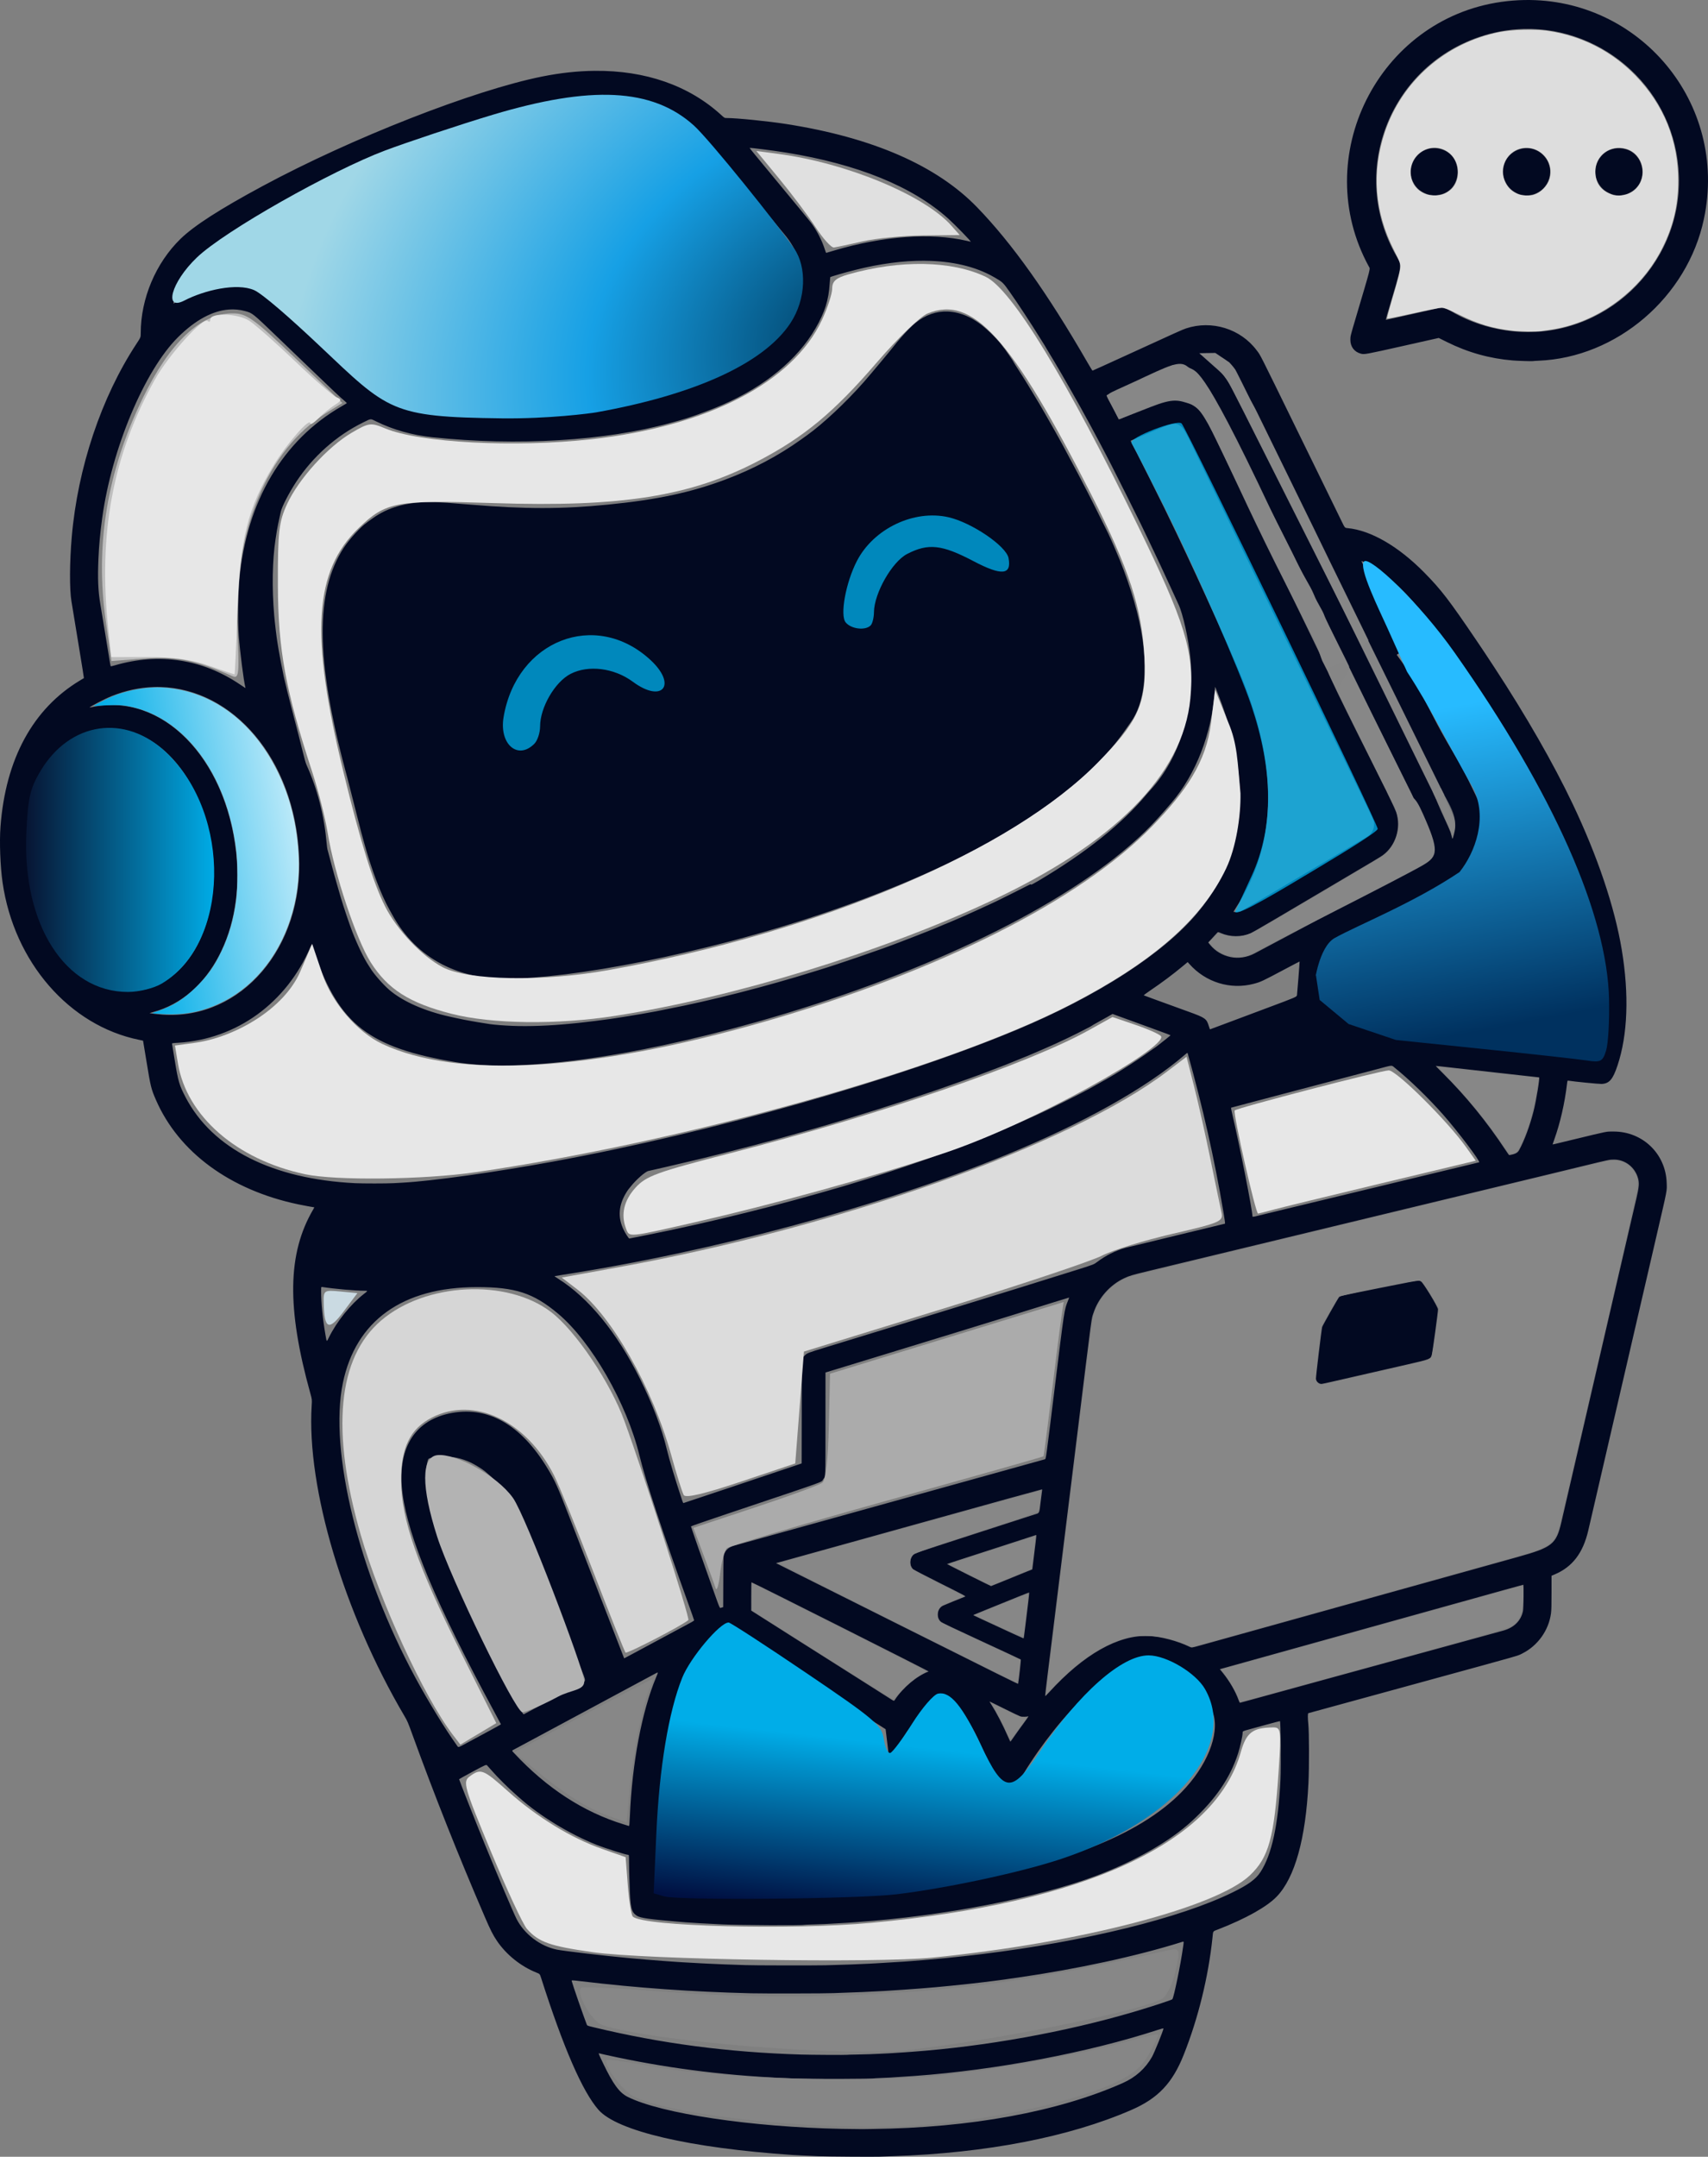 <?xml version="1.0" encoding="UTF-8" standalone="no"?>
<!-- Created with Inkscape (http://www.inkscape.org/) -->

<svg
   width="825.755mm"
   height="1042.315mm"
   class='shadow-lg shadow-black'
   viewBox="0 0 825.755 1042.315"
   version="1.1"
   id="svg5"
   xml:space="preserve"
   inkscape:export-filename="bitmap.svg"
   inkscape:export-xdpi="96"
   inkscape:export-ydpi="96"
   inkscape:version="1.2.2 (732a01da63, 2022-12-09)"
   sodipodi:docname="bitmap.svg"
   xmlns:inkscape="http://www.inkscape.org/namespaces/inkscape"
   xmlns:sodipodi="http://sodipodi.sourceforge.net/DTD/sodipodi-0.dtd"
   xmlns:xlink="http://www.w3.org/1999/xlink"
   xmlns="http://www.w3.org/2000/svg"
   xmlns:svg="http://www.w3.org/2000/svg"><rect x="0" y="0" width="825.755" height="1042.315" fill="#808080" stroke="none"/><sodipodi:namedview
     id="namedview7"
     pagecolor="#ffffff"
     bordercolor="#000000"
     borderopacity="0.25"
     inkscape:showpageshadow="2"
     inkscape:pageopacity="0.0"
     inkscape:pagecheckerboard="0"
     inkscape:deskcolor="#d1d1d1"
     inkscape:document-units="mm"
     showgrid="false"
     showguides="false"
     inkscape:zoom="0.08"
     inkscape:cx="812.5"
     inkscape:cy="875"
     inkscape:window-width="1366"
     inkscape:window-height="745"
     inkscape:window-x="-8"
     inkscape:window-y="-8"
     inkscape:window-maximized="1"
     inkscape:current-layer="g32654" /><defs
     id="defs2"><pattern
       inkscape:collect="always"
       xlink:href="#Strips1_1"
       id="pattern57433"
       patternTransform="matrix(-2.646,0,0,2.646,1818.763,0)" /><pattern
       inkscape:collect="always"
       xlink:href="#Strips1_1"
       id="pattern57431"
       patternTransform="matrix(-2.646,0,0,2.646,1818.763,0)" /><pattern
       inkscape:collect="always"
       xlink:href="#Strips1_1"
       id="pattern57429"
       patternTransform="matrix(-2.646,0,0,2.646,1818.763,0)" /><linearGradient
       inkscape:collect="always"
       id="linearGradient49356"><stop
         style="stop-color:#27bbff;stop-opacity:1;"
         offset="0"
         id="stop49352" /><stop
         style="stop-color:#00315f;stop-opacity:1;"
         offset="1"
         id="stop49354" /></linearGradient><linearGradient
       inkscape:collect="always"
       id="linearGradient34932"><stop
         style="stop-color:#003a5e;stop-opacity:1;"
         offset="0"
         id="stop34928" /><stop
         style="stop-color:#16a0e5;stop-opacity:1;"
         offset="0.472"
         id="stop38877" /><stop
         style="stop-color:#a0d7e7;stop-opacity:1;"
         offset="1"
         id="stop34930" /></linearGradient><linearGradient
       inkscape:collect="always"
       id="linearGradient33465"><stop
         style="stop-color:#00ade8;stop-opacity:1;"
         offset="0.199"
         id="stop33461" /><stop
         style="stop-color:#001042;stop-opacity:1;"
         offset="1"
         id="stop33463" /></linearGradient><linearGradient
       inkscape:collect="always"
       id="linearGradient33455"><stop
         style="stop-color:#00ade8;stop-opacity:1;"
         offset="0"
         id="stop33451" /><stop
         style="stop-color:#ffffff;stop-opacity:1;"
         offset="1"
         id="stop33453" /></linearGradient><linearGradient
       inkscape:collect="always"
       id="linearGradient33373"><stop
         style="stop-color:#00ade8;stop-opacity:1;"
         offset="0"
         id="stop33369" /><stop
         style="stop-color:#071331;stop-opacity:1;"
         offset="1"
         id="stop33371" /></linearGradient><pattern
       inkscape:collect="always"
       xlink:href="#Strips1_1"
       id="pattern31239"
       patternTransform="matrix(-2.895,-0.054,-0.05,3.149,1884.786,6.987)" /><pattern
       inkscape:collect="always"
       patternUnits="userSpaceOnUse"
       width="2"
       height="1"
       patternTransform="translate(0,0) scale(10,10)"
       id="Strips1_1"
       inkscape:stockid="Stripes 1:1"
       inkscape:isstock="true"><rect
         style="fill:black;stroke:none;"
         x="0"
         y="-0.5"
         width="1"
         height="2"
         id="rect5724" /></pattern><linearGradient
       inkscape:collect="always"
       xlink:href="#linearGradient33373"
       id="linearGradient33375"
       x1="1217.611"
       y1="-53.361"
       x2="1310.77"
       y2="-53.361"
       gradientUnits="userSpaceOnUse"
       gradientTransform="matrix(-1,0,0,1,1818.763,0)" /><linearGradient
       inkscape:collect="always"
       xlink:href="#linearGradient33455"
       id="linearGradient33459"
       x1="4757.054"
       y1="-161.995"
       x2="4327.065"
       y2="-236.995"
       gradientUnits="userSpaceOnUse"
       gradientTransform="matrix(-0.265,0,0,0.265,1818.763,0)" /><linearGradient
       inkscape:collect="always"
       xlink:href="#linearGradient33465"
       id="linearGradient33471"
       x1="868.38"
       y1="355.506"
       x2="880.047"
       y2="459.685"
       gradientUnits="userSpaceOnUse"
       gradientTransform="matrix(-1,0,0,1,1818.763,0)" /><radialGradient
       inkscape:collect="always"
       xlink:href="#linearGradient34932"
       id="radialGradient42674"
       cx="4500.035"
       cy="-1121.687"
       fx="4500.035"
       fy="-1121.687"
       r="568.523"
       gradientTransform="matrix(0.174,0.364,0.459,-0.219,644.179,-2191.268)"
       gradientUnits="userSpaceOnUse" /><linearGradient
       inkscape:collect="always"
       xlink:href="#linearGradient49356"
       id="linearGradient49358"
       x1="2335.747"
       y1="-476.14"
       x2="2222.316"
       y2="80.706"
       gradientUnits="userSpaceOnUse"
       gradientTransform="matrix(-0.293,0,0,0.275,1884.897,3.04)" /></defs><g
     inkscape:label="Capa 1"
     inkscape:groupmode="layer"
     id="layer1"
     transform="translate(70.85,355.813)"><g
       id="g33342"><path
         style="opacity:1;fill:#878787;fill-opacity:1;stroke:#ffffff;stroke-width:0.585;stroke-opacity:0"
         d="m 631.976,45.346 c 0.504,-2.686 -0.314,-5.682 -3.601,-13.191 -1.478,-3.376 -2.721,-6.194 -2.762,-6.262 -0.222,-0.368 -2.654,0.638 -2.654,1.098 0,0.455 8.079,19.711 8.495,20.246 0.074,0.095 0.309,-0.756 0.522,-1.891 z"
         id="path54196" /><g
         id="g32654"
         transform="translate(-567.354,113.123)"><path
           id="path1404"
           style="fill:#020921;fill-opacity:1;stroke-width:0.169"
           d="m 1233.475,-468.921 c 55.445,-1.012 98.683,49.561 86.808,105.812 -7.974,37.773 -42.115,67.003 -80.013,68.503 -1.397,0.055 -2.578,0.138 -2.625,0.183 -0.121,0.119 -7.319,-0.108 -9.737,-0.307 -11.205,-0.92 -21.701,-3.856 -31.886,-8.918 l -3.946,-1.962 -17.22,3.867 c -18.265,4.102 -18.733,4.187 -20.468,3.718 -3.144,-0.851 -5.026,-3.352 -5.031,-6.687 0,-1.778 0,-1.778 2.809,-11.26 7.298,-24.616 6.844,-22.836 6.151,-24.102 -28.921,-52.812 4.382,-119.471 63.92,-127.943 3.792,-0.54 7.543,-0.836 11.239,-0.904 z m -0.193,13.966 c -7.178,0.18 -14.489,1.445 -21.745,3.925 -43.678,14.93 -62.875,65.679 -39.99,105.718 2.884,5.046 3.319,2.269 -4.493,28.705 -0.45,1.524 -0.596,2.244 -0.455,2.244 0.114,0 1.916,-0.385 4.004,-0.854 2.088,-0.47 7.34,-1.647 11.671,-2.616 4.331,-0.969 8.369,-1.88 8.975,-2.023 2.494,-0.589 4.139,-0.256 6.943,1.405 8.904,5.274 19.515,8.654 30.395,9.68 43.193,4.074 80.955,-31.469 79.612,-74.934 -1.285,-41.578 -36.156,-72.223 -74.916,-71.25 z m -449.166,20.252 c 24.392,-0.224 45.445,7.053 61.12,21.392 1.544,1.411 1.544,1.411 2.625,1.413 4.851,0.007 19.969,1.529 28.675,2.887 41.776,6.518 72.8,20.04 92.376,40.263 16.948,17.508 34.006,41.489 53.352,75.001 1.25,2.165 2.341,3.937 2.425,3.937 0.084,0 6.371,-2.849 13.972,-6.33 27.218,-12.468 29.505,-13.498 31.218,-14.069 12.454,-4.15 26.388,0.162 34.186,10.58 2.013,2.69 0.625,-0.051 19.623,38.775 4.124,8.429 8.563,17.496 9.864,20.15 1.302,2.654 2.958,6.045 3.68,7.535 0.723,1.49 2.437,4.995 3.809,7.789 1.372,2.794 3.2,6.535 4.062,8.314 1.567,3.233 1.568,3.233 2.817,3.349 11.299,1.046 24.693,8.798 37.239,21.551 8.18,8.315 11.958,13.24 25.504,33.25 3.249,4.8 4.01,5.944 8.329,12.53 15.267,23.283 28.519,46.389 37.831,65.956 12.032,25.283 20.309,49.847 23.735,70.442 3.607,21.685 2.902,41.13 -2.028,55.928 -2.266,6.801 -3.97,8.788 -7.695,8.974 -1.206,0.06 -13.337,-1.133 -16.018,-1.575 -0.524,-0.086 -0.524,-0.087 -0.731,1.652 -1.105,9.278 -3.302,18.869 -6.123,26.731 -0.459,1.28 -0.835,2.362 -0.835,2.403 0,0.041 0.553,-0.058 1.228,-0.22 0.675,-0.162 4.618,-1.113 8.763,-2.114 17.466,-4.217 15.712,-3.868 19.473,-3.876 14.045,-0.03 25.225,10.731 25.688,24.726 0.14,4.236 0.537,2.179 -5.117,26.564 -1.361,5.867 -2.807,12.116 -3.215,13.885 -0.741,3.219 -2.018,8.729 -6.181,26.67 -1.221,5.262 -2.668,11.511 -3.216,13.885 -0.548,2.375 -1.88,8.128 -2.961,12.784 -1.081,4.657 -2.53,10.905 -3.219,13.885 -0.689,2.98 -2.253,9.724 -3.475,14.986 -1.222,5.262 -2.669,11.511 -3.217,13.885 -0.548,2.375 -2.223,9.614 -3.723,16.086 -1.5,6.473 -3.104,13.395 -3.565,15.383 -2.541,10.971 -7.65,17.655 -16.29,21.314 l -1.482,0.628 v 8.084 c 0,6.21 -0.059,8.532 -0.254,10.02 -1.08,8.242 -6.378,15.685 -13.831,19.432 -2.551,1.283 1.154,0.223 -45.267,12.939 -6.24,1.709 -12.184,3.338 -13.208,3.62 -4.432,1.22 -33.862,9.275 -39.031,10.684 -3.12,0.85 -5.814,1.588 -5.987,1.639 -0.307,0.091 -0.314,2.341 -0.018,5.139 0.422,3.98 0.463,20.726 0.07,28.702 -1.323,26.883 -6.569,45.658 -15.302,54.76 -4.742,4.942 -14.912,10.646 -28.243,15.838 -2.837,1.105 -2.483,0.599 -2.85,4.077 -2.012,19.062 -6.893,38.918 -13.903,56.557 -5.453,13.721 -12.423,21.069 -25.291,26.666 -30.149,13.112 -69.999,20.837 -115.316,22.355 -2.98,0.1 -5.876,0.202 -6.435,0.227 -2.581,0.117 -25.549,-0.045 -29.549,-0.208 -4.817,-0.197 -10.472,-0.473 -12.531,-0.612 -49.618,-3.351 -84.778,-11.534 -93.842,-21.842 -7.708,-8.766 -16.957,-30.021 -27.692,-63.64 -0.639,-2.003 -0.64,-2.003 -2.295,-2.662 -7.519,-2.995 -14.544,-8.632 -19.059,-15.292 -1.97,-2.907 -3.13,-5.2 -5.966,-11.793 -12.909,-30.005 -24.17,-58.34 -34.772,-87.491 -2.377,-6.537 -2.536,-6.908 -4.052,-9.483 -29.241,-49.669 -47.289,-110.076 -44.803,-149.957 0.182,-2.92 0.182,-2.921 -0.666,-5.969 -11.447,-41.164 -11.036,-67.594 1.381,-88.781 0.339,-0.578 0.598,-1.051 0.575,-1.051 -0.287,0 -5.62,-0.992 -7.822,-1.455 -32.906,-6.919 -57.79,-25.198 -68.791,-50.53 -2.298,-5.291 -2.538,-6.273 -4.54,-18.542 -0.897,-5.495 -1.644,-10.005 -1.66,-10.022 -0.016,-0.017 -0.829,-0.192 -1.805,-0.389 -33.824,-6.817 -60.577,-37.604 -66.116,-76.083 -1.119,-7.775 -1.56,-19.596 -1.005,-26.96 2.467,-32.742 15.697,-57.032 38.506,-70.694 0.978,-0.586 1.799,-1.082 1.824,-1.102 0.025,-0.021 -0.257,-1.896 -0.627,-4.168 -0.37,-2.272 -1.214,-7.446 -1.874,-11.497 -2.463,-15.12 -2.901,-17.784 -3.517,-21.42 -0.977,-5.765 -0.916,-18.874 0.145,-31.158 2.888,-33.445 14.287,-67.464 31.251,-93.268 2.093,-3.183 2.092,-3.183 2.092,-5.173 0,-16.735 7.261,-33.933 19.248,-45.591 6.539,-6.36 18.951,-14.343 39.596,-25.468 43.139,-23.246 102.228,-46.393 135.297,-53.001 8.797,-1.758 17.299,-2.666 25.429,-2.74 z m 2.299,13.541 c -8.128,-0.105 -16.723,0.753 -25.68,2.591 -3.57,0.733 -7.46,1.666 -11.614,2.778 -3.94,1.055 -8.085,2.371 -12.477,3.625 -76.871,21.947 -76.307,28.4 -109.021,46.154 -31.723,17.215 -41.111,25.635 -46.73,41.909 -0.752,2.178 -0.759,2.163 0.602,1.138 14.092,-10.61 30.479,-12.854 43.602,-5.973 2.888,1.514 3.052,1.654 11.669,9.992 1.211,1.171 3.916,3.768 6.011,5.77 2.095,2.002 4.763,4.561 5.927,5.687 1.164,1.126 3.03,2.916 4.145,3.98 1.116,1.063 2.944,2.816 4.064,3.896 15.24,14.698 17.048,16.234 23.456,19.918 9.991,5.744 17.84,7.857 34.121,9.183 2.328,0.19 4.652,0.382 5.165,0.427 2.154,0.191 10.437,0.61 15.155,0.765 4.867,0.161 18.748,0.24 18.895,0.107 0.039,-0.035 2.119,-0.117 4.621,-0.182 2.503,-0.066 4.636,-0.146 4.741,-0.178 0.105,-0.032 1.219,-0.106 2.476,-0.163 46.364,-2.113 86.876,-16.201 105.487,-36.682 15.639,-17.21 17.26,-34.181 4.706,-49.26 -1.4,-1.681 -16.971,-20.509 -28.137,-34.021 -10.573,-12.795 -11.925,-14.28 -15.442,-16.972 -12.242,-9.366 -27.863,-14.258 -45.744,-14.489 z m 72.487,23.715 c -0.055,0.055 3.479,4.367 12.722,15.52 10.421,12.575 16,19.352 16.848,20.467 2.895,3.806 5.374,8.587 6.883,13.273 0.262,0.815 0.518,1.473 0.569,1.463 0.051,-0.01 1.731,-0.505 3.733,-1.1 23.765,-7.063 47.035,-8.767 64.319,-4.711 0.963,0.226 1.79,0.411 1.837,0.411 0.401,0 -7.755,-8.373 -10.892,-11.183 -17.394,-15.578 -43.714,-26.28 -78.463,-31.902 -6.021,-0.974 -17.373,-2.421 -17.557,-2.238 z m 330.585,0.091 c 1.302,-0.043 2.673,0.141 4.085,0.597 10.711,3.46 9.993,19.735 -0.968,21.924 -0.512,0.102 -1.084,0.221 -1.27,0.264 -2.729,0.628 -7.356,-1.024 -9.606,-3.43 -7.102,-7.595 -1.354,-19.054 7.76,-19.355 z m 45.724,0.041 c 2.542,0.139 5.093,1.141 7.209,3.164 6.677,6.379 3.453,17.529 -5.621,19.435 -7.506,1.577 -14.498,-4.96 -13.534,-12.651 0.8,-6.381 6.353,-10.254 11.945,-9.948 z m 44.597,0.023 c 11.899,0.634 14.911,16.876 4.04,21.783 -0.932,0.421 -1.446,0.566 -3.276,0.927 -2.849,0.561 -6.89,-0.814 -9.278,-3.158 -7.545,-7.403 -2.011,-20.112 8.514,-19.552 z m -336.314,54.373 c -10.229,-0.069 -21.509,1.403 -33.508,4.434 -5.047,1.275 -11.877,3.243 -12.096,3.486 -0.031,0.034 -0.144,1.411 -0.251,3.06 -0.527,8.091 -2.343,13.84 -6.834,21.64 -8.674,15.063 -24.631,28.171 -45.105,37.051 -7.09,3.075 -16.163,6.317 -22.074,7.886 -0.512,0.136 -1.902,0.517 -3.089,0.845 -31.239,8.659 -74.11,11.226 -114.985,6.888 -9.902,-1.051 -18.851,-3.569 -27.21,-7.655 -2.87,-1.403 -2.26,-1.45 -6.185,0.471 -12.982,6.353 -24.392,16.479 -32.517,28.859 -3.347,5.099 -6.853,11.895 -7.355,14.258 -0.084,0.397 -0.305,1.381 -0.492,2.187 -0.186,0.806 -0.568,2.597 -0.848,3.98 -0.456,2.254 -0.627,3.255 -1.22,7.17 -1.557,10.28 -1.795,23.465 -0.662,36.746 0.305,3.58 1.159,10.799 1.522,12.87 0.09,0.512 0.399,2.379 0.687,4.149 0.492,3.021 1.437,7.94 2.458,12.785 0.4,1.899 2.662,11.058 3.701,14.986 1.845,6.975 5.113,19.684 5.681,22.098 0.603,2.56 1.194,4.574 1.626,5.535 5.279,11.744 8.485,24.306 9.722,38.095 0.102,1.132 0.261,2.313 0.355,2.625 0.215,0.714 0.746,2.708 2.272,8.525 0.342,1.304 0.812,3.018 1.043,3.81 0.232,0.792 0.533,1.858 0.67,2.37 0.137,0.512 0.67,2.379 1.185,4.149 0.515,1.77 1.113,3.827 1.329,4.572 1.108,3.811 4.121,12.756 5.495,16.313 2.452,6.346 5.688,13.059 7.891,16.362 0.37,0.555 0.749,1.142 0.842,1.305 1.47,2.563 6.21,7.992 9.229,10.57 6.545,5.59 17.207,10.27 29.506,12.954 0.815,0.178 2.187,0.48 3.048,0.671 2.182,0.485 4.625,0.965 6.816,1.341 1.024,0.176 2.549,0.443 3.387,0.594 1.55,0.279 3.854,0.646 5.842,0.931 2.366,0.338 6.879,0.689 10.922,0.848 7.933,0.313 17.84,-0.051 27.601,-1.013 0.931,-0.092 2.874,-0.284 4.318,-0.426 3.053,-0.302 12.688,-1.492 15.155,-1.872 0.931,-0.143 2.456,-0.375 3.387,-0.514 0.931,-0.139 2.379,-0.369 3.217,-0.51 0.838,-0.141 2.001,-0.328 2.584,-0.415 1.427,-0.213 3.612,-0.575 5.968,-0.989 1.771,-0.311 2.806,-0.498 7.052,-1.275 0.759,-0.139 1.711,-0.33 2.117,-0.425 0.405,-0.095 1.918,-0.4 3.362,-0.678 20.967,-4.039 47.61,-10.845 71.035,-18.147 1.211,-0.377 2.43,-0.755 2.709,-0.84 8.933,-2.714 30.033,-9.974 38.1,-13.11 0.559,-0.217 1.74,-0.677 2.625,-1.021 0.885,-0.344 2.675,-1.029 3.979,-1.521 2.135,-0.807 3.548,-1.359 5.842,-2.285 0.419,-0.169 1.524,-0.611 2.455,-0.982 0.931,-0.371 2.151,-0.865 2.709,-1.098 0.559,-0.233 1.511,-0.63 2.117,-0.881 0.605,-0.251 1.329,-0.56 1.609,-0.687 0.279,-0.127 1.385,-0.585 2.456,-1.016 1.071,-0.432 2.519,-1.036 3.217,-1.344 0.698,-0.307 2.527,-1.11 4.064,-1.783 3.327,-1.458 4.428,-1.948 5.334,-2.375 0.373,-0.176 2.011,-0.923 3.641,-1.661 1.63,-0.738 3.649,-1.664 4.487,-2.057 0.838,-0.393 2.096,-0.983 2.794,-1.31 1.799,-0.843 12.998,-6.439 14.778,-7.384 1.514,-0.804 1.912,-0.925 2.016,-0.614 0.032,0.096 1.582,-0.726 3.443,-1.827 23.004,-13.607 40.677,-27.727 52.407,-41.873 0.419,-0.505 1.221,-1.416 1.781,-2.023 14.433,-15.626 21.795,-40.193 19.308,-64.434 -0.898,-8.752 -3.592,-20.796 -5.625,-25.146 -0.326,-0.699 -1.166,-2.527 -1.866,-4.064 -0.7,-1.537 -1.503,-3.289 -1.785,-3.894 -0.282,-0.605 -0.951,-2.053 -1.486,-3.217 -2.343,-5.095 -4.878,-10.517 -6.688,-14.309 -0.534,-1.118 -1.295,-2.718 -1.692,-3.556 -0.772,-1.631 -2.466,-5.167 -4.705,-9.821 -1.729,-3.594 -12.694,-25.523 -14.479,-28.956 -0.726,-1.397 -2.072,-3.988 -2.99,-5.757 -0.918,-1.77 -1.859,-3.561 -2.089,-3.98 -0.231,-0.419 -1.369,-2.553 -2.53,-4.741 -1.161,-2.189 -2.285,-4.284 -2.499,-4.657 -0.214,-0.373 -1.282,-2.316 -2.375,-4.318 -1.093,-2.002 -2.195,-4.022 -2.449,-4.488 -1.02,-1.866 -6.461,-11.434 -8.859,-15.578 -2.567,-4.437 -4.867,-8.308 -7.125,-11.994 -0.618,-1.008 -1.123,-1.868 -1.123,-1.912 0,-0.043 -0.145,-0.285 -0.323,-0.537 -0.177,-0.252 -1.194,-1.869 -2.259,-3.592 -4.019,-6.501 -10.472,-16.318 -14.094,-21.442 -3.556,-5.03 -3.584,-5.057 -7.903,-7.539 -8.96,-5.147 -20.372,-7.783 -33.523,-7.872 z m -336.293,23.575 c -7.923,0.568 -16.246,5.063 -24.605,13.344 -16.205,16.054 -32.118,53.976 -36.672,87.394 -0.993,7.285 -1.545,13.211 -1.821,19.535 -0.426,9.766 -0.181,15.646 0.926,22.205 0.574,3.399 1.662,9.991 2.419,14.647 2.249,13.838 2.47,15.146 2.585,15.262 0.061,0.06 0.931,-0.13 1.935,-0.423 21.358,-6.232 42.371,-3.047 60.458,9.164 3.086,2.083 2.818,1.94 2.693,1.444 -0.839,-3.343 -2.588,-17.102 -3.17,-24.94 -0.515,-6.936 -0.38,-20.007 0.281,-27.178 3.477,-37.731 21.05,-67.448 49.514,-83.731 1.257,-0.719 2.348,-1.366 2.424,-1.437 0.076,-0.071 -0.496,-0.653 -1.27,-1.292 -1.955,-1.616 -4.882,-4.377 -18.172,-17.148 -1.304,-1.253 -7.453,-7.162 -13.665,-13.132 -12.618,-12.125 -12.44,-11.982 -16.083,-12.97 -2.538,-0.689 -5.135,-0.936 -7.776,-0.747 z m 347.597,0.965 c 3.318,0.139 6.711,1.022 10.109,2.657 1.655,0.796 2.202,1.117 4.431,2.601 3.366,2.241 8.973,7.621 11.556,11.089 0.255,0.343 0.503,0.661 0.55,0.707 0.58,0.574 5.081,7.096 5.081,7.363 0,0.062 0.361,0.659 0.803,1.328 0.442,0.668 0.842,1.291 0.889,1.384 0.047,0.093 0.536,0.855 1.085,1.693 2.183,3.33 5.647,8.967 9.781,15.917 1.148,1.93 5.765,10.009 7.5,13.123 0.545,0.978 1.312,2.349 1.706,3.048 0.393,0.699 1.459,2.642 2.368,4.318 1.5,2.766 2.382,4.421 5.42,10.16 0.542,1.024 1.434,2.701 1.982,3.725 0.548,1.024 1.573,3.005 2.278,4.402 0.706,1.397 1.342,2.616 1.415,2.709 0.206,0.262 9.444,18.697 10.565,21.082 1.012,2.153 1.375,2.969 3.394,7.62 5.885,13.559 10.307,27.449 12.457,39.132 3.528,19.174 1.683,35.426 -5.052,44.505 -0.524,0.706 -1.49,2.083 -2.149,3.061 -1.803,2.678 -5.063,6.947 -7.048,9.229 -3.683,4.233 -4.397,5.001 -7.862,8.463 -3.745,3.74 -6.833,6.592 -8.75,8.079 -0.517,0.402 -1.807,1.459 -2.865,2.35 -7.29,6.138 -17.492,13.369 -27.24,19.308 -1.257,0.766 -2.438,1.514 -2.625,1.662 -0.186,0.148 -0.491,0.354 -0.677,0.456 -0.631,0.348 -5.754,3.328 -6.181,3.595 -0.233,0.146 -0.766,0.448 -1.185,0.671 -1.191,0.633 -2.846,1.54 -4.233,2.318 -3.193,1.792 -13.306,6.939 -18.203,9.266 -26.996,12.823 -59.623,24.822 -92.625,34.064 -1.49,0.417 -3.4,0.952 -4.244,1.189 -10.586,2.969 -27.556,7.138 -39.444,9.692 -28.029,6.022 -51.631,9.471 -71.543,10.457 -27.361,1.354 -48.296,-9.43 -60.115,-30.968 -0.307,-0.559 -0.936,-1.691 -1.399,-2.515 -4.13,-7.354 -8.926,-20.114 -12.389,-32.96 -0.515,-1.909 -1.049,-3.852 -1.187,-4.318 -0.138,-0.466 -1.21,-4.657 -2.383,-9.314 -2.153,-8.549 -3.719,-14.687 -4.341,-17.018 -0.186,-0.698 -0.605,-2.261 -0.929,-3.472 -14.417,-53.843 -14.655,-86.479 -0.786,-107.696 2.723,-4.165 8.271,-10.203 11.244,-12.235 0.222,-0.152 0.44,-0.322 0.487,-0.378 0.098,-0.119 2.648,-1.924 3.641,-2.577 7.497,-4.934 16.913,-7.197 28.448,-6.838 4.461,0.139 6.319,0.266 17.526,1.196 26.251,2.18 44.178,2.179 66.209,-0.004 23.925,-2.371 40.131,-5.829 57.066,-12.177 13.245,-4.965 25.58,-11.497 36.516,-19.338 0.758,-0.544 1.988,-1.423 2.732,-1.953 7.699,-5.484 18.749,-15.821 27.486,-25.712 3.029,-3.429 13.886,-16.425 15.416,-18.453 0.246,-0.325 0.614,-0.783 0.818,-1.015 0.204,-0.233 0.993,-1.147 1.754,-2.032 2.453,-2.851 5.275,-5.703 7.104,-7.18 4.788,-3.867 10.109,-5.702 15.639,-5.47 z m 124.711,20.193 c -0.523,0.019 -1.314,0.045 -1.756,0.057 -1.07,0.028 -1.025,0.129 0.502,1.122 3.879,2.521 7.804,6.477 10.921,11.007 2.03,2.95 1.923,2.742 18.335,35.391 4.635,9.22 10.541,20.955 13.125,26.077 6.434,12.756 15.601,30.965 25.743,51.138 4.682,9.313 8.521,16.946 8.531,16.962 0.01,0.016 0.729,-0.662 1.599,-1.506 l 1.582,-1.534 -1.444,-2.982 c -0.794,-1.64 -2.675,-5.496 -4.181,-8.569 -1.506,-3.073 -4.284,-8.75 -6.174,-12.615 -1.89,-3.865 -4.821,-9.847 -6.513,-13.293 -1.692,-3.446 -3.394,-6.952 -3.782,-7.79 -0.388,-0.838 -1.564,-3.261 -2.614,-5.385 -1.05,-2.123 -1.909,-3.888 -1.909,-3.922 0,-0.034 -1.905,-3.926 -4.233,-8.65 -2.328,-4.723 -4.233,-8.607 -4.233,-8.63 0,-0.023 -1.381,-2.852 -3.068,-6.286 -1.688,-3.434 -3.698,-7.539 -4.467,-9.122 -0.769,-1.583 -2.407,-4.936 -3.64,-7.451 -1.233,-2.515 -2.872,-5.867 -3.642,-7.451 -0.77,-1.583 -2.599,-5.317 -4.064,-8.297 -2.558,-5.204 -3.821,-6.299 -8.168,-15.228 -2.221,-4.562 -2.711,-5.704 -4.51,-7.57 -3.297,-3.419 -7.596,-5.635 -11.94,-5.474 z m -15.617,5.666 c -0.519,0 -0.018,-0.222 -16.407,7.281 -1.164,0.533 -3.793,1.735 -5.842,2.671 -2.049,0.936 -4.907,2.247 -6.35,2.912 -1.444,0.666 -2.91,1.329 -3.259,1.473 -0.835,0.345 -0.989,-0.071 1.968,5.355 1.432,2.627 2.762,5.082 2.957,5.454 0.619,1.184 0.515,1.157 1.986,0.526 6.804,-2.92 18.548,-7.769 19.632,-8.107 6.582,-2.051 14.361,0.175 18.769,5.37 1.748,2.06 2.171,2.867 9.68,18.467 0.583,1.211 1.688,3.497 2.456,5.08 1.678,3.461 3.571,7.366 5.293,10.922 0.699,1.444 2.013,4.149 2.92,6.012 1.911,3.924 3.939,8.111 5.332,11.007 0.538,1.118 1.796,3.708 2.797,5.757 1,2.049 2.295,4.716 2.878,5.927 1.292,2.685 2.924,6.054 6.476,13.377 1.491,3.073 3.93,8.103 5.419,11.176 5.284,10.901 7.822,16.137 9.762,20.131 1.08,2.224 1.964,4.062 1.964,4.084 0,0.022 1.244,2.584 2.764,5.693 1.52,3.109 4.014,8.244 5.541,11.41 4.512,9.354 5.446,8.615 4.13,7.62 -3.61,-2.727 1.675,-7.957 3.069,-11.458 0.507,-1.273 0.921,-2.407 0.921,-2.52 0,-0.184 -6.99,-14.136 -23.03,-45.966 -2.957,-5.867 -8.481,-16.84 -12.276,-24.384 -7.744,-15.391 -15.293,-30.38 -24.136,-47.921 -7.738,-15.349 -8.385,-16.416 -12.297,-20.273 -3.861,-3.806 -9.92,-7.075 -13.115,-7.075 z m 0.14,28.454 c -2.391,0.168 -5.728,1.693 -11.298,4.035 -5.169,2.174 -9.46,4.01 -9.536,4.081 -0.076,0.071 0.276,0.921 0.781,1.888 0.505,0.967 1.455,2.787 2.11,4.045 1.908,3.66 10.751,21.301 13.412,26.754 2.256,4.623 3.282,6.75 5.97,12.362 11.748,24.534 28.241,61.258 32.814,73.067 16.423,42.414 15.018,77.964 -4.255,107.625 -0.64,0.986 -1.164,1.843 -1.164,1.905 0,0.242 2.481,0.093 3.302,-0.198 0.466,-0.165 5.266,-2.917 10.668,-6.115 5.402,-3.198 13.403,-7.925 17.78,-10.504 4.377,-2.579 10.054,-5.931 12.615,-7.449 2.561,-1.518 6.143,-3.637 7.959,-4.709 13.905,-8.207 13.018,-7.659 13.772,-8.494 1.257,-1.391 1.832,-2.844 1.844,-4.659 0.013,-1.932 1.306,0.915 -12.739,-28.031 -4.587,-9.453 -8.816,-18.178 -9.398,-19.389 -0.582,-1.211 -1.706,-3.535 -2.498,-5.165 -0.792,-1.63 -2.086,-4.297 -2.875,-5.927 -2.175,-4.488 -14.695,-30.3 -16.428,-33.867 -0.837,-1.723 -1.923,-3.971 -2.413,-4.995 -0.49,-1.024 -1.71,-3.539 -2.709,-5.588 -1,-2.049 -2.219,-4.563 -2.709,-5.588 -0.49,-1.024 -1.67,-3.463 -2.622,-5.419 -0.952,-1.956 -2.875,-5.918 -4.274,-8.805 -1.399,-2.887 -3.229,-6.659 -4.067,-8.382 -0.837,-1.723 -1.923,-3.971 -2.413,-4.996 -0.49,-1.024 -1.747,-3.615 -2.794,-5.757 -1.047,-2.142 -2.304,-4.733 -2.793,-5.757 -0.488,-1.024 -2.851,-5.902 -5.25,-10.838 -2.399,-4.936 -4.84,-9.965 -5.422,-11.176 -0.583,-1.211 -1.8,-3.725 -2.706,-5.588 -0.905,-1.863 -2.086,-4.301 -2.625,-5.419 -4.694,-9.743 -6.053,-13.229 -10.039,-12.948 z m 90.685,66.271 c -0.043,0.043 1.727,3.761 3.935,8.26 2.208,4.5 5.016,10.236 6.24,12.746 1.224,2.511 3.178,6.473 4.342,8.805 l 2.117,4.241 6.629,4.657 c 6.013,4.224 6.588,4.668 6.181,4.78 -0.247,0.068 -2.978,0.351 -6.07,0.629 -5.622,0.507 -5.622,0.507 -6.292,1.234 14.052,19.034 12.677,23.182 29.666,51.124 0.805,0.92 9.118,17.618 10.148,20.381 4.692,12.597 0.905,26.579 -9.443,34.874 -2.543,2.038 -0.197,0.75 -38.27,21.002 -3.539,1.883 -7.768,4.132 -9.398,4.999 -1.63,0.867 -5.738,3.05 -9.128,4.85 -3.39,1.801 -6.19,3.299 -6.221,3.331 -0.031,0.031 -0.287,2.985 -0.568,6.564 -0.281,3.579 -0.584,7.42 -0.673,8.538 -0.089,1.118 -0.242,3.137 -0.34,4.488 -0.098,1.35 -0.21,2.652 -0.249,2.892 -0.068,0.414 0.024,0.473 1.823,1.168 8.939,3.451 20.934,10.177 30.689,17.21 1.87,1.348 1.87,1.348 5.334,1.734 4.112,0.458 13.295,1.495 25.647,2.896 4.936,0.56 21.539,2.43 36.897,4.154 15.357,1.725 27.982,3.135 28.055,3.135 0.38,0 1.88,-6.58 2.509,-11.007 6.531,-45.92 -18.272,-108.531 -75.836,-191.431 -11.219,-16.158 -20.612,-26.104 -30.742,-32.556 -2.061,-1.313 -6.838,-3.843 -6.982,-3.698 z m -70.749,60.764 c -0.021,0.024 -0.126,1.224 -0.231,2.668 -1.464,20.038 -9.097,39.607 -20.785,53.286 -8.597,10.061 -12.873,14.434 -20.717,21.187 -37.187,32.018 -103.015,63.09 -179.578,84.763 -61.668,17.457 -115.276,24.622 -145.881,19.498 -41.801,-6.998 -56.166,-18.104 -68.233,-52.75 -0.665,-1.909 -1.264,-3.608 -1.33,-3.775 -0.092,-0.231 -0.238,-0.029 -0.612,0.847 -11.554,27.051 -35.677,44.558 -63.804,46.306 -3.196,0.199 -3.195,0.198 -3.104,0.635 0.05,0.24 0.666,3.974 1.37,8.297 1.587,9.755 2.153,11.665 5.166,17.422 13.021,24.886 41.884,39.51 81.948,41.52 v -5.2e-4 c 3.739,0.188 15.176,0.183 18.627,-0.008 1.257,-0.07 3.162,-0.174 4.233,-0.233 14.48,-0.788 44.25,-4.953 72.813,-10.186 76.887,-14.088 166.889,-39.68 224.621,-63.871 38.921,-16.308 70.675,-36.871 86.844,-56.237 7.763,-9.298 13.023,-18.533 16.45,-28.885 6.765,-20.436 5.264,-44.908 -4.4,-71.72 -1.091,-3.028 -3.34,-8.829 -3.398,-8.764 z m -509.787,0.12 c -1.123,-0.031 -2.251,-0.028 -3.384,0.009 -6.712,0.221 -13.582,1.652 -20.451,4.426 -3.245,1.31 -10.523,5.1 -10.523,5.479 0,0.024 0.514,-0.067 1.143,-0.201 33.637,-7.166 64.749,24.242 69.724,70.389 4.032,37.391 -12.814,69.667 -40.176,76.977 -0.955,0.255 -1.716,0.482 -1.693,0.505 0.127,0.123 4.113,0.593 6.308,0.744 38.064,2.612 68.17,-32.512 65.973,-76.969 -2.32,-46.936 -32.109,-80.399 -66.921,-81.359 z m -22.52,20.439 c -0.842,-0.03 -1.688,-0.028 -2.537,0.006 -1.813,0.071 -3.643,0.288 -5.486,0.657 -16.71,3.344 -29.44,18.209 -32.329,37.75 -4.117,27.855 1.601,53.829 16.021,72.768 5.854,7.689 16.563,13.79 26.548,15.126 25.64,3.43 45.624,-20.936 45.634,-55.635 0.01,-38.896 -21.767,-69.753 -47.851,-70.671 z m 641.423,28.396 -1.891,0.567 c -1.04,0.312 -1.981,0.599 -2.089,0.638 -0.204,0.072 -0.124,0.257 5.314,12.283 1.579,3.492 3.077,6.967 3.328,7.721 0.251,0.754 0.56,1.859 0.685,2.455 0.264,1.253 0.334,1.172 0.951,-1.118 1.417,-5.259 0.87,-7.901 -3.476,-16.782 z m -26.354,1.205 c -0.028,0.028 0.938,2.099 2.147,4.601 1.209,2.502 2.392,5.129 2.628,5.836 2.526,7.551 -0.258,16.38 -6.588,20.895 -1.222,0.872 -3.87,2.455 -21.251,12.702 -0.978,0.577 -2.807,1.659 -4.064,2.405 -22.675,13.45 -37.499,22.134 -38.484,22.544 -4.503,1.875 -9.824,1.844 -14.31,-0.083 -1.447,-0.621 -1.447,-0.622 -2.037,0.04 -0.325,0.364 -1.387,1.521 -2.36,2.571 l -1.769,1.908 0.976,1.193 c 2.424,2.963 5.858,5.014 9.775,5.838 3.861,0.812 8.012,0.181 11.719,-1.782 0.838,-0.444 3.239,-1.72 5.334,-2.836 2.095,-1.116 4.61,-2.452 5.588,-2.969 3.908,-2.065 7.095,-3.758 8.382,-4.45 2.266,-1.219 52.053,-27.699 58.504,-31.116 1.071,-0.567 2.671,-1.418 3.556,-1.889 0.885,-0.472 1.971,-1.048 2.414,-1.281 1.419,-0.746 2.603,-4.219 2.395,-7.027 -0.212,-2.862 -0.432,-3.543 -2.967,-9.166 -1.128,-2.503 -2.446,-5.427 -2.928,-6.498 -0.482,-1.071 -1.673,-3.717 -2.647,-5.88 l -1.771,-3.933 -30.717,-61.611 c -1.409,-2.825 -9.883,-0.171 -9.599,2.681 0.245,2.459 28.102,57.278 28.074,57.307 z m -41.913,82.617 c -0.024,-0.024 -3.203,1.636 -7.065,3.689 -11.084,5.892 -11.678,6.171 -15.103,7.08 -11.274,2.99 -23.293,-0.715 -31.15,-9.605 l -0.788,-0.892 -2.401,1.993 c -4.959,4.116 -9.976,7.86 -16.061,11.986 -1.998,1.355 -2.867,2.034 -2.709,2.12 0.211,0.115 5.19,1.932 21.652,7.9 8.099,2.936 8.657,3.338 9.767,7.035 0.245,0.816 0.491,1.479 0.546,1.472 0.055,-0.007 3.111,-1.146 6.789,-2.531 3.679,-1.385 13.09,-4.911 20.913,-7.834 14.224,-5.315 14.224,-5.314 14.352,-6.232 0.153,-1.096 1.321,-16.119 1.258,-16.182 z m -90.43,25.347 -2.638,1.498 c -1.451,0.824 -3.59,2.017 -4.754,2.65 -1.164,0.634 -2.247,1.262 -2.405,1.396 -0.159,0.134 -0.616,0.413 -1.016,0.62 -5.452,2.821 -8.199,4.201 -10.888,5.471 -5.727,2.707 -6.663,3.135 -10.245,4.692 -1.444,0.627 -3.196,1.391 -3.894,1.699 -1.886,0.829 -3.459,1.5 -5.165,2.202 -3.881,1.597 -9.92,4.047 -10.838,4.396 -0.559,0.212 -3.036,1.162 -5.504,2.109 -5.485,2.106 -10.604,4.014 -11.853,4.418 -0.512,0.165 -2.874,1.001 -5.249,1.858 -15.655,5.646 -33.14,11.379 -54.525,17.878 -9.04,2.747 -8.545,2.601 -15.325,4.55 -5.697,1.638 -7.999,2.288 -13.293,3.753 -1.164,0.322 -2.498,0.693 -2.964,0.825 -1.651,0.468 -9.018,2.45 -12.023,3.235 -10.72,2.8 -21.98,5.665 -25.23,6.419 -0.931,0.216 -4.399,1.042 -7.705,1.834 -3.306,0.792 -8.069,1.909 -10.583,2.481 -2.515,0.572 -5.181,1.182 -5.926,1.356 -0.745,0.174 -1.811,0.414 -2.369,0.535 -1.508,0.327 -5.907,4.175 -8.468,7.406 -0.466,0.588 -0.927,1.157 -1.025,1.266 -0.48,0.529 -1.629,2.378 -2.271,3.655 -3.191,6.349 -2.798,12.335 1.226,18.674 0.603,0.949 1.162,1.653 1.308,1.644 0.361,-0.021 15.757,-3.143 19.558,-3.966 1.024,-0.222 3.31,-0.715 5.08,-1.098 10.296,-2.223 21.405,-4.824 33.359,-7.81 9.97,-2.49 9.393,-2.34 21.759,-5.669 5.542,-1.492 18.374,-5.12 23.707,-6.703 26.295,-7.807 55.975,-18.26 75.777,-26.69 2.75,-1.171 8.446,-3.629 9.462,-4.084 0.384,-0.172 1.764,-0.787 3.068,-1.366 7.39,-3.286 11.343,-5.158 19.389,-9.179 5.706,-2.852 9.097,-4.601 11.175,-5.765 0.512,-0.287 1.274,-0.711 1.694,-0.944 4.434,-2.46 9.593,-5.415 10.838,-6.206 0.326,-0.207 1.926,-1.201 3.556,-2.208 4.289,-2.65 10.348,-6.697 13.263,-8.86 0.871,-0.646 1.768,-1.272 1.992,-1.391 0.475,-0.251 3.328,-2.453 5.996,-4.629 1.024,-0.835 1.895,-1.544 1.933,-1.575 0.16,-0.128 -0.683,-0.447 -14.049,-5.309 z m 98.245,2.893 -4.431,1.672 c -2.437,0.92 -9.765,3.663 -16.284,6.097 -24.246,9.05 -26.501,9.909 -26.501,10.1 -10e-5,0.108 0.453,1.86 1.006,3.895 0.553,2.035 1.326,4.937 1.716,6.451 0.398,1.542 0.793,2.744 0.899,2.735 0.104,-0.009 1.407,-0.342 2.897,-0.741 5.176,-1.383 8.147,-2.17 11.515,-3.05 1.863,-0.487 4.72,-1.237 6.35,-1.668 1.63,-0.43 4.411,-1.164 6.181,-1.631 1.77,-0.467 4.512,-1.191 6.096,-1.609 1.583,-0.418 4.212,-1.108 5.842,-1.534 1.63,-0.426 4.259,-1.118 5.842,-1.539 1.583,-0.421 3.755,-0.995 4.826,-1.275 6.64,-1.737 10.424,-2.735 11.684,-3.083 0.792,-0.218 2.601,-0.693 4.021,-1.054 1.42,-0.361 2.583,-0.707 2.583,-0.767 0,-0.061 -0.743,-0.591 -1.651,-1.178 -6.951,-4.495 -15.244,-8.904 -21.181,-11.261 z m -62.182,15.96 c -0.172,0.076 -0.471,0.327 -1.037,0.813 -18.776,16.157 -49.081,33.117 -86.699,48.521 -60.372,24.721 -141.468,46.614 -214.711,57.964 -1.861,0.288 -3.405,0.547 -3.433,0.575 -0.028,0.028 0.769,0.569 1.772,1.202 14.796,9.343 28.382,25.943 39.565,48.342 6.001,12.02 10.531,23.932 12.982,34.14 1.258,5.236 4.142,14.82 7.473,24.831 0.209,0.629 0.46,1.139 0.558,1.134 0.179,-0.01 42.055,-14.032 51.864,-17.366 l 5.29,-1.798 0.044,-24.915 c 0.05,-28.175 -0.086,-25.534 1.408,-27.189 1.048,-1.16 1.67,-1.405 10.151,-3.993 10.453,-3.19 19.513,-5.964 45.889,-14.053 33.454,-10.26 63.333,-19.516 76.608,-23.731 7.181,-2.28 7.181,-2.28 8.812,-3.509 4.075,-3.07 8.876,-5.468 13.555,-6.771 0.885,-0.246 12.049,-2.964 24.808,-6.04 12.759,-3.076 23.284,-5.623 23.388,-5.66 0.131,-0.046 -0.119,-1.898 -0.807,-5.965 -4.255,-25.177 -9.944,-50.408 -17.204,-76.298 -0.059,-0.21 -0.105,-0.309 -0.277,-0.233 z m 98.519,6.185 c -0.902,0.049 -2.533,0.54 -6.381,1.555 -3.562,0.939 -7.885,2.078 -9.608,2.53 -1.723,0.452 -6.638,1.746 -10.922,2.877 -13.451,3.549 -23.109,6.095 -25.654,6.762 -11.063,2.9 -24.657,6.495 -24.74,6.543 -0.056,0.032 0.267,1.643 0.717,3.579 3.659,15.741 9.629,45.977 9.629,48.764 0,0.511 0.202,0.496 3.048,-0.221 1.257,-0.317 4.496,-1.108 7.197,-1.759 2.701,-0.651 6.816,-1.644 9.144,-2.209 2.328,-0.564 5.947,-1.438 8.043,-1.941 2.095,-0.503 5.715,-1.377 8.043,-1.941 2.328,-0.564 5.339,-1.291 6.689,-1.615 1.35,-0.324 4.665,-1.123 7.366,-1.777 2.701,-0.653 6.168,-1.489 7.704,-1.858 1.537,-0.369 4.851,-1.17 7.366,-1.78 2.515,-0.61 6.782,-1.641 9.483,-2.292 2.701,-0.651 7.883,-1.9 11.515,-2.777 3.632,-0.877 7.29,-1.759 8.128,-1.961 0.838,-0.202 4.039,-0.974 7.112,-1.716 3.073,-0.742 6.235,-1.504 7.027,-1.693 0.792,-0.189 1.572,-0.38 1.734,-0.426 0.838,-0.235 -10.394,-15.088 -17.461,-23.091 -7.042,-7.973 -16.198,-16.85 -23.165,-22.456 -0.937,-0.754 -1.112,-1.147 -2.014,-1.098 z m 21.66,0.073 c -0.026,0.026 1.483,1.567 3.352,3.425 11.31,11.236 21.295,23.469 30.441,37.293 0.876,1.323 1.637,2.4 1.693,2.391 2.887,-0.459 4.087,-1.062 4.832,-2.428 2.591,-4.754 5.244,-11.927 7.018,-18.977 1.277,-5.075 3.078,-16.171 2.625,-16.171 -0.167,-10e-5 -44.383,-4.933 -47.76,-5.328 -1.184,-0.139 -2.175,-0.23 -2.201,-0.204 z m 86.134,45.262 c -2.117,0.003 -2.117,0.003 -15.155,3.173 -7.171,1.744 -14.601,3.548 -16.51,4.009 -1.909,0.461 -4.729,1.143 -6.265,1.515 -1.537,0.372 -9.271,2.24 -17.188,4.15 -30.817,7.437 -119.201,28.771 -122.089,29.47 -5.814,1.407 -24.053,5.812 -25.57,6.175 -2.852,0.683 -9.135,2.198 -12.277,2.96 -1.723,0.418 -6.295,1.524 -10.16,2.458 -7.869,1.901 -8.981,2.231 -11.515,3.417 -6.913,3.236 -12.521,9.586 -14.888,16.859 -1.055,3.24 -0.403,-1.626 -7.558,56.432 -0.419,3.399 -3.66,29.65 -7.202,58.335 -3.542,28.685 -6.933,56.155 -7.535,61.044 -0.603,4.889 -1.074,9.026 -1.048,9.192 0.033,0.213 0.604,-0.309 1.943,-1.778 16.709,-18.328 33.431,-27.784 48.057,-27.173 5.885,0.246 14.077,2.411 19.897,5.259 0.931,0.456 0.931,0.456 5.165,-0.722 2.328,-0.648 10.71,-2.979 18.627,-5.181 7.916,-2.201 17.632,-4.907 21.59,-6.013 3.958,-1.106 11.578,-3.229 16.933,-4.719 14.145,-3.935 34.135,-9.499 53.001,-14.754 9.081,-2.529 20.853,-5.807 26.162,-7.285 5.309,-1.478 12.967,-3.611 17.018,-4.74 16.797,-4.681 18.706,-6.205 21.189,-16.915 0.553,-2.384 1.913,-8.26 3.022,-13.056 1.109,-4.796 2.284,-9.863 2.611,-11.26 0.742,-3.169 9.334,-40.242 11.027,-47.583 0.688,-2.98 2.02,-8.733 2.961,-12.785 2.111,-9.088 5.106,-22.017 6.433,-27.771 0.548,-2.375 1.995,-8.623 3.216,-13.885 1.221,-5.262 3.059,-13.186 4.085,-17.61 1.026,-4.424 2.33,-10.025 2.9,-12.446 1.26,-5.359 1.433,-7.412 0.817,-9.66 -1.491,-5.435 -6.222,-9.122 -11.693,-9.114 z m -94.293,58.561 c 0.47,-0.001 0.68,0.08 0.922,0.195 1.034,0.491 8.226,12.246 8.328,13.613 0.068,0.909 -2.63,20.684 -3.004,22.021 -0.563,2.009 -0.853,2.124 -11.605,4.572 -18.609,4.238 -31.32,7.147 -36.152,8.272 -2.747,0.64 -5.224,1.17 -5.503,1.179 -1.31,0.04 -2.607,-1.097 -2.743,-2.406 -0.081,-0.775 2.706,-24 3.011,-25.088 0.2,-0.716 7.599,-13.795 8.159,-14.422 0.531,-0.595 0.466,-0.58 19.383,-4.373 14.033,-2.814 17.795,-3.56 19.206,-3.563 z m -530.448,3.001 c -0.268,0.053 -0.268,0.434 -0.268,1.961 0,5.768 0.725,13.147 2.05,20.869 0.683,3.98 0.58,3.879 1.675,1.645 3.78,-7.707 10.516,-16.085 16.981,-21.119 1.982,-1.543 1.979,-1.523 0.249,-1.525 -4.399,-0.002 -14.684,-0.916 -20.32,-1.805 -0.159,-0.025 -0.278,-0.043 -0.367,-0.026 z m 75.001,0.073 c -35.912,0.043 -58.527,16.239 -64.761,46.378 -6.781,32.78 7.794,91.97 35.045,142.325 6.255,11.559 14.25,24.611 19.988,32.634 0.936,1.308 0.225,1.506 6.172,-1.716 2.794,-1.513 7.366,-3.981 10.16,-5.484 2.794,-1.503 5.067,-2.793 5.051,-2.865 -0.016,-0.073 -1.552,-2.952 -3.411,-6.398 -27.936,-51.764 -41.329,-83.635 -44.139,-105.038 -2.767,-21.078 5.184,-34.886 22.29,-38.707 18.445,-4.12 34.894,5.027 47.892,26.634 3.549,5.9 4.766,8.598 10.154,22.512 2.223,5.742 5.756,14.86 7.85,20.262 2.094,5.402 6.908,17.822 10.698,27.601 8.694,22.433 8.234,21.251 8.295,21.251 0.029,0 2.366,-1.247 5.194,-2.772 2.828,-1.525 9.79,-5.267 15.471,-8.317 5.681,-3.05 10.958,-5.886 11.726,-6.301 0.768,-0.415 1.397,-0.848 1.397,-0.961 0,-0.113 -1.254,-3.686 -2.786,-7.94 -12.495,-34.683 -20.703,-59.568 -23.625,-71.632 -6.13,-25.304 -23.315,-55.222 -39.469,-68.713 -11.898,-9.937 -20.618,-12.775 -39.19,-12.752 z m 286.377,5.039 c -0.019,-0.018 -3.311,0.992 -7.315,2.244 -13.285,4.154 -28.226,8.777 -48.006,14.854 -24.921,7.657 -27.306,8.388 -46.524,14.259 l -15.96,4.875 -0.007,24.651 c -0.008,27.346 0.076,25.313 -1.108,26.98 -1.114,1.568 3.7,-0.162 -46.086,16.556 -9.802,3.292 -17.823,6.066 -17.823,6.167 0,0.343 6.074,17.717 10.838,30.998 3.437,9.584 2.942,8.543 3.933,8.257 l 0.8,-0.232 0.047,-12.479 c 0.046,-12.48 0.046,-12.48 0.619,-13.62 1.02,-2.033 2.398,-3.041 5.131,-3.753 0.868,-0.226 5.312,-1.453 9.875,-2.726 4.564,-1.273 9.631,-2.682 11.261,-3.132 1.63,-0.45 7.802,-2.163 13.716,-3.809 5.914,-1.646 11.4,-3.169 12.192,-3.385 3.529,-0.962 102.247,-28.398 102.701,-28.543 0.508,-0.163 0.508,-0.163 4.631,-33.649 4.864,-39.502 4.689,-38.354 6.525,-42.977 0.328,-0.827 0.582,-1.518 0.563,-1.536 z m -303.135,76.875 c -1.596,0.062 -3.222,0.25 -4.89,0.561 -1.832,0.342 -1.863,0.372 -2.285,2.211 -2.638,11.501 2.145,31.177 14.027,57.703 1.45,3.238 2.841,6.311 3.333,7.366 0.325,0.699 0.941,2.032 1.369,2.964 0.428,0.931 1.297,2.743 1.933,4.027 0.635,1.284 1.155,2.374 1.155,2.422 0,0.214 9.612,19.283 11.259,22.337 0.301,0.559 1.141,2.159 1.866,3.556 1.134,2.185 2.842,5.412 6.139,11.599 0.958,1.798 1.581,2.945 2.055,3.784 0.202,0.358 0.716,1.311 1.141,2.117 0.425,0.806 1.084,2.018 1.463,2.693 h 5e-4 c 0.804,1.432 0.621,1.368 1.899,0.667 0.559,-0.306 2.35,-1.269 3.98,-2.138 1.63,-0.87 3.497,-1.866 4.149,-2.214 1.213,-0.647 4.747,-2.555 6.265,-3.383 0.466,-0.254 1.609,-0.864 2.54,-1.355 0.931,-0.491 1.77,-0.948 1.863,-1.015 0.093,-0.067 1.198,-0.661 2.455,-1.32 1.257,-0.659 3.467,-1.844 4.911,-2.632 3.245,-1.773 3.234,-0.554 0.078,-8.58 -0.494,-1.257 -1.275,-3.277 -1.735,-4.488 -0.46,-1.211 -1.148,-3.001 -1.528,-3.979 -0.381,-0.978 -0.989,-2.54 -1.352,-3.472 -1.379,-3.541 -4.157,-10.7 -4.436,-11.43 -1.175,-3.083 -2.272,-5.923 -2.451,-6.35 -0.118,-0.279 -0.648,-1.651 -1.178,-3.048 -0.53,-1.397 -1.076,-2.795 -1.212,-3.106 -0.233,-0.529 -0.562,-1.377 -2.017,-5.192 -1.01,-2.647 -2.797,-7.267 -2.948,-7.62 -0.08,-0.186 -0.26,-0.643 -0.401,-1.016 -0.664,-1.763 -1.047,-2.738 -1.662,-4.233 -0.238,-0.579 -3.581,-9.28 -3.806,-9.906 -2.151,-5.991 -8.207,-16.549 -12.287,-21.42 -0.156,-0.187 -0.729,-0.873 -1.272,-1.524 -2,-2.4 -4.453,-4.775 -7.767,-7.517 -1.336,-1.106 -4.92,-3.307 -6.858,-4.212 -4.5,-2.102 -9.008,-3.043 -13.794,-2.856 z m 289.91,15.855 c -0.213,0 -30.283,8.303 -41.081,11.343 -1.63,0.459 -7.535,2.099 -13.123,3.646 -5.588,1.546 -11.493,3.187 -13.123,3.645 -1.63,0.458 -7.65,2.133 -13.377,3.722 -5.728,1.589 -18.822,5.226 -29.099,8.081 l -18.685,5.192 58.309,29.166 c 51.486,25.754 58.705,29.335 58.74,29.143 0.4,-2.186 1.428,-11.601 1.283,-11.745 -0.105,-0.103 -8.678,-4.104 -19.052,-8.89 -14.236,-6.568 -19.038,-8.856 -19.577,-9.331 -2.359,-2.075 -1.848,-6.32 0.932,-7.749 0.466,-0.24 8.566,-3.561 10.793,-4.426 0.436,-0.169 -0.38,-0.607 -12.095,-6.474 -6.91,-3.461 -12.784,-6.504 -13.054,-6.763 -2.143,-2.061 -1.696,-5.971 0.864,-7.553 0.306,-0.189 4.781,-1.712 9.946,-3.386 5.164,-1.674 16.705,-5.417 25.645,-8.318 16.574,-5.379 19.072,-6.187 22.352,-7.227 2.397,-0.76 2.14,-0.202 2.866,-6.234 0.347,-2.887 0.669,-5.382 0.715,-5.545 0.053,-0.189 -0.011,-0.297 -0.177,-0.297 z m -2.846,22.055 c -0.141,0.054 -5.239,1.712 -11.329,3.685 -6.09,1.973 -12.521,4.059 -14.29,4.636 -1.77,0.577 -6.398,2.074 -10.285,3.328 -3.887,1.254 -7.067,2.318 -7.069,2.365 -0.002,0.047 4.76,2.466 10.581,5.376 5.821,2.91 10.641,5.285 10.71,5.277 0.07,-0.008 2.222,-0.873 4.783,-1.923 2.561,-1.05 7.019,-2.866 9.906,-4.036 l 5.249,-2.128 0.876,-7.083 c 1.175,-9.491 1.187,-9.619 0.867,-9.496 z m -137.506,22.828 c -0.07,-0.005 -0.127,3.071 -0.127,6.836 v 6.846 l 4.868,3.09 c 2.678,1.699 6.011,3.813 7.408,4.697 1.397,0.884 3.035,1.925 3.641,2.313 0.605,0.388 2.13,1.356 3.387,2.152 1.257,0.796 6.172,3.907 10.922,6.914 4.75,3.007 11.227,7.105 14.393,9.106 7.877,4.977 10.689,6.759 11.684,7.404 0.466,0.302 2.713,1.727 4.995,3.166 2.282,1.439 4.797,3.035 5.588,3.547 2.253,1.456 2.096,1.415 2.58,0.684 3.904,-5.899 10.556,-11.472 16.301,-13.657 0.287,-0.109 -85.051,-43.055 -85.64,-43.098 z m 373.148,1.176 c -0.146,0 -8.377,2.286 -49.086,13.631 -11.106,3.095 -56.633,15.773 -82.381,22.94 -7.404,2.061 -13.862,3.86 -14.35,3.997 l -0.888,0.25 1.398,1.731 c 3.339,4.135 6.127,8.942 7.657,13.203 0.259,0.722 0.556,1.306 0.66,1.299 0.104,-0.007 2.055,-0.533 4.337,-1.168 4.072,-1.134 14.446,-3.982 37.338,-10.251 11.021,-3.018 33.137,-9.074 46.059,-12.613 3.353,-0.918 9.715,-2.66 14.139,-3.872 9.688,-2.652 22.717,-6.228 25.4,-6.971 5.266,-1.458 8.61,-4.786 9.559,-9.514 0.265,-1.321 0.406,-12.665 0.158,-12.665 z m -238.882,3.782 c -0.053,-0.053 -2.215,0.762 -4.803,1.811 -6.795,2.754 -10.105,4.095 -16.306,6.606 -3.027,1.226 -5.611,2.288 -5.744,2.362 -0.295,0.163 -0.317,0.152 4.135,2.205 1.863,0.859 4.835,2.233 6.604,3.054 1.77,0.821 5.458,2.527 8.197,3.791 2.739,1.264 5.042,2.298 5.119,2.298 0.206,0 0.238,-0.209 1.075,-7.112 0.423,-3.492 1.006,-8.278 1.295,-10.634 0.289,-2.356 0.481,-4.328 0.428,-4.381 z m -142.674,19.814 c -0.395,-0.047 -0.829,0.097 -1.732,0.382 -19.078,6.027 -30.721,33.055 -34.603,80.332 -0.161,1.958 -0.401,5.766 -0.613,9.737 -0.37,6.913 -0.297,30.534 0.104,33.534 0.091,0.683 0.092,0.684 3.177,0.977 10.092,0.958 21.072,1.672 29.247,1.902 2.002,0.056 3.869,0.137 4.149,0.18 0.608,0.093 26.291,0.214 28.956,0.136 11.259,-0.329 18.683,-0.65 25.315,-1.092 16.701,-1.114 30.886,-2.651 47.583,-5.159 55.782,-8.379 93.996,-23.131 114.749,-44.299 12.224,-12.469 18.439,-27.845 15.323,-37.91 -3.913,-12.638 -14.088,-20.986 -28.81,-23.637 -9.365,-1.686 -20.036,3.141 -32.78,14.829 -9.887,9.068 -21.605,23.785 -30.203,37.934 -2.004,3.298 -3.117,4.256 -5.509,4.744 -2.574,0.525 -5.593,-0.727 -6.943,-2.88 -1.392,-2.221 -5.739,-10.463 -6.76,-12.817 -7.527,-17.361 -14.603,-26.303 -20.511,-25.923 -3.971,0.255 -9.487,5.429 -14.491,13.594 -0.457,0.745 -1.134,1.697 -1.505,2.116 -0.372,0.419 -2.524,3.863 -4.783,7.654 -2.259,3.791 -4.153,6.896 -4.207,6.901 -0.055,0.005 -0.227,-1.077 -0.381,-2.404 -0.154,-1.327 -0.558,-4.705 -0.897,-7.507 l -0.617,-5.094 -3.744,-2.378 c -2.059,-1.308 -5.04,-3.196 -6.623,-4.194 -1.583,-0.999 -3.145,-1.991 -3.471,-2.205 -0.326,-0.214 -2.498,-1.588 -4.826,-3.053 -2.328,-1.465 -4.615,-2.91 -5.08,-3.212 -0.466,-0.302 -3.17,-2.019 -6.011,-3.817 -2.841,-1.797 -7.451,-4.716 -10.245,-6.486 -11.428,-7.239 -12.815,-8.117 -19.304,-12.213 -2.328,-1.47 -4.614,-2.919 -5.08,-3.22 -0.466,-0.301 -2.028,-1.291 -3.471,-2.2 -1.444,-0.909 -3.201,-2.025 -3.905,-2.48 -0.747,-0.483 -1.103,-0.723 -1.498,-0.77 z m -36.923,18.929 c -0.085,-0.195 -0.546,0.073 -1.48,0.579 -4.31,2.333 -14.048,7.564 -18.34,9.852 -3.622,1.931 -15.951,8.557 -22.691,12.195 -1.723,0.93 -5.304,2.855 -7.959,4.278 -2.654,1.423 -7.76,4.167 -11.345,6.097 -3.586,1.93 -6.9,3.707 -7.366,3.949 -1.456,0.755 -1.436,0.647 -0.326,1.836 15.953,17.071 33.536,28.506 53.073,34.514 1.257,0.387 2.375,0.731 2.484,0.765 0.221,0.069 0.324,-0.939 0.479,-4.658 1.075,-25.737 5.825,-50.883 12.696,-67.202 0.568,-1.349 0.859,-2.008 0.774,-2.203 z m 160.42,13.908 c -0.027,0.027 0.39,0.733 0.926,1.569 2.337,3.647 5.553,9.833 7.898,15.194 0.642,1.467 1.208,2.663 1.259,2.659 0.051,-0.004 0.969,-1.279 2.04,-2.832 1.071,-1.553 3.078,-4.342 4.459,-6.197 1.382,-1.855 2.372,-3.31 2.201,-3.235 -0.54,0.239 -3.121,0.297 -3.823,0.087 -0.364,-0.109 -3.869,-1.795 -7.787,-3.746 -3.919,-1.951 -7.147,-3.526 -7.173,-3.5 z m 140.406,9.482 c -0.036,-0.036 -2.873,0.706 -6.305,1.648 -3.432,0.943 -7.383,2.026 -8.78,2.407 -2.9,0.791 -2.964,0.825 -2.964,1.584 0,1.54 -1.145,6.7 -2.235,10.066 -3.829,11.833 -10.855,22.084 -22.408,32.693 -10.59,9.725 -27.482,19.353 -46.392,26.441 -28.369,10.634 -73.588,19.356 -115.655,22.307 -1.397,0.098 -3.035,0.214 -3.641,0.258 -1.672,0.121 -3.64,0.235 -7.366,0.426 -1.863,0.095 -3.882,0.207 -4.487,0.249 -0.605,0.042 -2.968,0.123 -5.25,0.181 -2.282,0.058 -4.254,0.139 -4.383,0.18 -1.11,0.354 -30.833,0.211 -39.475,-0.189 -7.665,-0.355 -15.627,-0.804 -17.949,-1.012 -0.512,-0.046 -2.379,-0.202 -4.149,-0.347 -13.045,-1.071 -17.773,-1.75 -19.387,-2.785 -2.862,-1.837 -3.279,-3.718 -3.654,-16.511 -0.057,-1.956 -0.126,-4.089 -0.154,-4.741 -0.027,-0.652 -0.059,-2.766 -0.069,-4.699 -0.018,-3.256 -0.041,-3.513 -0.322,-3.513 -1.103,0 -10.966,-3.119 -15.329,-4.847 -13.121,-5.199 -27.725,-14.118 -37.539,-22.927 -0.326,-0.293 -1.125,-1.002 -1.776,-1.576 -3.838,-3.389 -8.309,-7.859 -11.704,-11.703 -0.736,-0.833 -1.57,-1.775 -1.854,-2.094 -0.517,-0.58 -0.517,-0.58 -7.07,2.934 -3.604,1.932 -6.553,3.573 -6.553,3.646 0,0.352 8.162,20.999 12.414,31.403 6.259,15.315 13.909,33.301 15.386,36.173 3.769,7.328 11.385,13.109 19.471,14.779 3.161,0.653 24.065,3.114 33.925,3.994 1.118,0.1 2.374,0.217 2.794,0.26 1.943,0.202 10.954,0.947 14.224,1.177 2.002,0.141 4.098,0.291 4.657,0.335 0.559,0.044 1.702,0.124 2.54,0.177 0.838,0.053 2.057,0.131 2.709,0.173 3.067,0.198 6.983,0.416 9.059,0.504 1.257,0.053 2.781,0.129 3.386,0.168 0.605,0.039 2.282,0.115 3.725,0.169 1.444,0.054 3.196,0.13 3.895,0.17 0.699,0.039 2.946,0.116 4.995,0.171 2.049,0.055 4.487,0.14 5.419,0.188 2.934,0.151 33.121,0.207 38.523,0.071 7.69,-0.193 17.857,-0.56 21.082,-0.761 0.745,-0.046 2.269,-0.128 3.386,-0.182 2.489,-0.12 12.318,-0.721 13.716,-0.838 0.559,-0.047 2.083,-0.162 3.387,-0.256 9.871,-0.713 22.917,-1.996 33.697,-3.313 50.348,-6.153 95.978,-17.366 121.582,-29.879 7.563,-3.696 11.163,-6.323 13.457,-9.817 5.497,-8.374 8.637,-22.902 9.661,-44.704 0.318,-6.771 0.136,-27.856 -0.244,-28.236 z m -46.922,106.586 c -0.176,0.036 -0.426,0.131 -0.766,0.238 -21.523,6.756 -50.453,13.019 -79.241,17.154 -7.562,1.086 -9.853,1.399 -13.123,1.791 -1.583,0.19 -3.107,0.378 -3.387,0.42 -1.368,0.202 -10.144,1.16 -15.494,1.691 -10.995,1.092 -17.625,1.611 -32.512,2.545 -1.282,0.081 -4.603,0.245 -10.245,0.506 -2.927,0.136 -5.822,0.244 -9.398,0.352 -1.816,0.055 -3.95,0.137 -4.741,0.182 -3.085,0.176 -33.8,0.231 -40.047,0.072 -28.759,-0.731 -54.63,-2.569 -82.006,-5.824 -4.62,-0.549 -4.62,-0.549 -4.508,-0.04 0.306,1.394 5.876,17.463 7.314,21.103 0.155,0.393 0.426,0.491 3.194,1.159 32.734,7.892 64.836,12.116 100.39,13.208 4.699,0.144 22.156,0.244 22.273,0.128 0.048,-0.048 1.838,-0.104 3.978,-0.126 2.14,-0.021 5.11,-0.094 6.6,-0.162 1.49,-0.068 3.966,-0.172 5.503,-0.233 1.537,-0.061 3.251,-0.143 3.81,-0.183 0.559,-0.04 1.778,-0.114 2.709,-0.166 1.826,-0.101 3.634,-0.218 5.249,-0.341 0.559,-0.042 2.121,-0.158 3.471,-0.255 35.461,-2.569 74.011,-9.504 107.273,-19.299 8.168,-2.405 18.196,-5.684 18.591,-6.079 0.707,-0.707 4.055,-16.956 5.198,-25.227 0.316,-2.288 0.445,-2.721 -0.085,-2.614 z m -9.395,41.956 c 0,-0.138 -0.969,0.106 -2.837,0.714 -33.632,10.954 -78.214,19.39 -117.475,22.231 -5.197,0.376 -6.726,0.477 -9.059,0.6 -0.978,0.051 -2.083,0.126 -2.455,0.166 -0.373,0.04 -2.202,0.122 -4.064,0.183 -1.863,0.061 -3.426,0.134 -3.474,0.161 -0.597,0.343 -31.973,0.421 -40.129,0.1 -29.976,-1.179 -57.086,-4.445 -84.463,-10.174 -4.086,-0.855 -8.619,-1.861 -8.936,-1.983 -0.352,-0.135 -0.07,0.555 1.926,4.72 4.881,10.184 7.88,14.29 11.919,16.321 16.056,8.074 59.897,14.63 103.515,15.479 4.564,0.089 9.022,0.146 9.906,0.127 0.885,-0.019 3.094,-0.051 4.91,-0.072 47.316,-0.545 89.877,-8.354 121.027,-22.204 6.22,-2.766 10.953,-7.001 14.156,-12.668 1.178,-2.083 5.534,-12.869 5.534,-13.701 z"
           sodipodi:nodetypes="ssssssccssscsssssssssssssssccsssssssssssscsssssssssssssssssssssssssccsssssssssssssssssssssssscsssssssccsssssssssssssssssssssssssscssssssssssssssssssssssssssssssssssssssssssssssssssssssscsssssscscsssscsscsssssssssssssssscscsssssssssssssssssssssssssssssssssssssssssssssssssssssssscssssssssscsssssssssssssssssssssssssssssssssssssscssccscssssssssssssssssscccssssssssssssssssscssssssssssssssssssssssssssssssssssscssssssssssssssssssssssssssssssssscsssscssccssssssssssssssssssscssccssssccsssssssssssscsscssssscsssssccssssssssssssssssccssssssssssssscssssssccssssscsssscssscsssssssssssssssssssccscssssssssssssssssssccssssscssssssssssssscssssscssssscsssssssssssssssssssssssssssssssssscsssscscsssssssssssssssssssscsssssssssssssssssssssssssscsssssssscscssssssssscsssccssssssssssssscccsssssscsssssssssssscsssssscsssccsssssssssssssssssscscssssssssssccscsssssssssssssssssscsssscssssccsssssssssssssssccscssssssssssssssssssssssssssssscssssssssssssssccsssssssssssssssssscsscssssscssssssssssssssssssssssssccssscssssssssssssssssssssssscssssssssssssssssssscsssssssscssssssssssssssssssssssssssssscssscsss" /><path
           style="opacity:1;fill:#dcdcdc;fill-opacity:1;stroke:#cdcdcd;stroke-width:2.103;stroke-opacity:0"
           d="m 854.696,247.115 26.283,-8.794 2.103,-27.033 2.103,-27.033 67.285,-20.739 c 37.007,-11.406 71.543,-22.926 76.747,-25.599 5.204,-2.673 20.58,-7.431 34.168,-10.572 23.042,-5.327 24.637,-6.02 23.675,-10.282 -0.567,-2.514 -2.958,-14.032 -5.314,-25.597 -2.356,-11.565 -5.93,-27.477 -7.942,-35.362 l -3.659,-14.335 -9.425,7.167 C 1014.199,84.31 902.556,124.086 795.089,143.575 l -27.016,4.899 7.501,5.721 c 16.645,12.696 36.48,47.69 45.486,80.251 2.559,9.252 5.26,17.866 6.003,19.142 0.914,1.572 9.833,-0.517 27.633,-6.473 z"
           id="path7760" /><path
           style="opacity:1;fill:#d6d6d6;fill-opacity:1;stroke:#cdcdcd;stroke-width:2.103;stroke-opacity:0"
           d="m 727.758,369.012 8.683,-5.189 -17.262,-34.489 c -20.907,-41.77 -28.609,-63.859 -28.752,-82.457 -0.125,-16.233 4.37,-25.438 15.052,-30.826 20.346,-10.264 45.417,1.619 58.812,27.874 2.332,4.571 10.883,25.548 19.002,46.616 8.119,21.068 15.157,38.7 15.639,39.182 0.709,0.709 27.133,-12.95 30.368,-15.697 0.903,-0.767 -21.271,-69.793 -30.878,-96.122 -6.852,-18.778 -23.61,-43.675 -35.519,-52.768 -21.27,-16.241 -60.664,-14.272 -82.134,4.107 -21.056,18.023 -24.401,53.23 -9.846,103.641 9.277,32.132 30.678,78.549 44.547,96.622 l 3.603,4.696 z"
           id="path12661" /><path
           style="opacity:1;fill:#ababab;fill-opacity:1;stroke:#cdcdcd;stroke-width:2.103;stroke-opacity:0"
           d="m 844.655,291.561 c 0.635,-5.594 2.074,-11.09 3.198,-12.213 1.124,-1.124 35.966,-11.491 77.428,-23.039 41.462,-11.548 75.534,-21.191 75.716,-21.429 0.182,-0.238 1.937,-13.68 3.9,-29.87 1.963,-16.19 4.083,-32.872 4.711,-37.07 l 1.142,-7.633 -56.474,17.32 -56.474,17.32 -0.589,25.327 c -0.39,16.787 -1.454,26.01 -3.154,27.353 -1.411,1.114 -16.015,6.478 -32.454,11.919 l -29.888,9.893 4.861,12.992 c 2.673,7.146 5.325,14.411 5.892,16.146 0.568,1.735 1.552,-1.423 2.187,-7.016 z"
           id="path12663" /><path
           style="opacity:0.77;fill:#e0f5ff;fill-opacity:1;stroke:url(#pattern57429);stroke-width:2.103;stroke-opacity:0"
           d="m 662.645,164.869 6.65,-8.866 -8.227,-0.785 c -7.954,-0.759 -8.222,-0.573 -8.079,5.579 0.295,12.712 2.483,13.635 9.656,4.072 z"
           id="path13976" /><path
           style="opacity:1;fill:url(#linearGradient33375);fill-opacity:1;stroke:#cdcdcd;stroke-width:2.201;stroke-opacity:0"
           d="m 574.697,6.417 c 32.81,-19.501 34.028,-81.567 2.192,-111.702 -19.855,-18.795 -46.451,-14.927 -60.737,8.832 -5.087,8.461 -6.167,13.151 -6.927,30.09 -1.986,44.255 18.856,76.845 49.127,76.819 5.378,-0.005 12.53,-1.772 16.345,-4.039 z"
           id="path21296" /><path
           style="opacity:1;fill:url(#linearGradient33471);fill-opacity:1;stroke:#cdcdcd;stroke-width:2.198;stroke-opacity:0"
           d="m 930.182,446.514 c 24.466,-2.978 60.289,-10.687 79.501,-17.107 54.688,-18.275 85.222,-54.38 69.399,-82.061 -4.455,-7.794 -18.46,-16.184 -27.164,-16.273 -12.981,-0.133 -33.759,18.227 -52.744,46.604 -13.741,20.54 -17.395,20.158 -28.303,-2.963 -9.117,-19.324 -14.928,-26.337 -20.849,-25.16 -2.135,0.424 -7.734,6.897 -12.442,14.384 -4.708,7.487 -9.496,13.909 -10.639,14.27 -1.144,0.361 -2.558,-2.635 -3.143,-6.659 -0.966,-6.643 -4.39,-9.567 -37.238,-31.805 -19.896,-13.469 -36.89,-24.516 -37.764,-24.549 -4.112,-0.154 -18.574,17.006 -22.443,26.628 -6.595,16.405 -11.11,43.568 -12.539,75.438 l -1.292,28.812 5.101,1.456 c 7.281,2.078 93.542,1.301 112.559,-1.014 z"
           id="path21298" /><path
           style="opacity:1;fill:url(#linearGradient49358);fill-opacity:1;stroke:#cdcdcd;stroke-width:2.256;stroke-opacity:0"
           d="m 1273.03,38.647 c 0.998,-3.354 1.625,-14.459 1.394,-24.678 -0.921,-40.799 -26.673,-99.352 -74.623,-167.432 -17.108,-24.29 -41.005,-46.766 -43.8,-44.142 -2.964,2.782 7.55,23.919 11.312,32.292 l 9.441,21.01 c 11.769,17.986 18.683,33.061 31.924,56.215 7.207,14.302 1.085,31.015 -6.545,40.609 -22.21,14.926 -49.176,25.629 -60.334,31.852 -7.846,4.376 -9.733,22.758 -9.148,17.587 l 1.866,12.363 14.002,11.638 22.891,7.71 42.403,4.376 c 23.321,2.407 45.777,4.899 49.902,5.537 6.67,1.032 7.7,0.486 9.314,-4.937 z"
           id="path22615"
           sodipodi:nodetypes="scccscccsscccccs" /><path
           style="opacity:1;fill:#00ade8;fill-opacity:0.773;stroke:#cdcdcd;stroke-width:2.103;stroke-opacity:0"
           d="m 1133.752,-49.537 c 16.48,-9.839 28.826,-17.689 28.826,-18.833 0,-2.558 -92.283,-193.244 -94.794,-195.895 -2.109,-2.225 -25.677,6.84 -24.227,9.43 2.687,4.799 7.985,15.214 14.965,29.139 16.58,33.076 37.451,81.34 42.923,97.583 10.498,31.163 11.1,58.654 0.197,82.47 -2.927,6.392 -7.995,17.357 -7.995,17.357 0.638,2.647 23.626,-11.411 40.105,-21.251 z"
           id="path24135"
           sodipodi:nodetypes="sssscssss" /><path
           style="opacity:1;fill:url(#radialGradient42674);fill-opacity:1;stroke:#cdcdcd;stroke-width:2.103;stroke-opacity:0"
           d="m 784.931,-269.68 c 46.152,-8.272 80.461,-23.083 93.7,-43.07 7.802,-11.78 7.853,-27.252 1.908,-35.935 -7.857,-11.475 -40.806,-52.583 -48.554,-59.583 -20.205,-18.254 -50.022,-19.326 -97.126,-5.243 -16.06,4.801 -41.996,13.482 -52.078,17.269 -25.758,9.675 -77.592,38.8 -91.133,51.785 -12.606,12.089 -15.986,25.919 -6.056,20.784 9.792,-5.064 25.35,-8.652 33.705,-5.079 4.014,1.717 17.575,13.59 31.653,26.89 33.422,31.577 34.608,34.451 88.137,35.104 22.551,0.275 42.954,-2.404 45.845,-2.923 z"
           id="path24137"
           sodipodi:nodetypes="ssssssssssss" /><path
           style="opacity:1;fill:#b3b3b3;fill-opacity:1;stroke:#cdcdcd;stroke-width:2.103;stroke-opacity:0"
           d="m 766.042,351.163 c 6.646,-3.604 13.327,-3.005 12.917,-7.947 -0.504,-6.076 -28.236,-79.482 -34.432,-88.208 -7.816,-11.007 -27.952,-21.676 -36.568,-20.705 -7.812,0.88 -7.847,15.227 -0.118,39.358 6.502,20.297 37.505,84.186 41.201,84.903 1.111,0.216 10.353,-3.797 16.999,-7.4 z"
           id="path24139"
           sodipodi:nodetypes="sssssss" /><path
           style="opacity:1;fill:#878787;fill-opacity:1;stroke:#cdcdcd;stroke-width:2.103;stroke-opacity:0"
           d="m 800.921,395.635 c 1.539,-17.224 6.783,-43.179 9.945,-49.223 1.059,-2.024 1.44,-3.68 0.848,-3.68 -0.592,0 -15.806,7.92 -33.809,17.599 l -32.732,17.599 10.08,8.367 c 14.065,11.675 25.433,18.834 35.565,22.396 l 8.663,3.046 z"
           id="path30844" /><path
           style="opacity:0.995;fill:#878787;fill-opacity:1;stroke:#cdcdcd;stroke-width:2.103;stroke-opacity:0"
           d="m 1111.082,-222.151 c -35.605,-75.582 -36.239,-66.136 -40.519,-69.652 -3.838,-3.152 -9.014,-0.376 -25.354,7.232 -14.378,6.694 -14.248,5.687 -12.466,9.193 l 4.647,9.144 15.634,-6.096 c 10.922,-4.259 13.097,-3.293 19.488,-1.184 7.932,2.618 15.892,28.446 45.977,87.53 1.751,3.44 12.622,24.92 13.751,26.977 1.129,2.058 3.065,8.607 3.51,9.4 2.098,3.736 34.328,70.232 34.445,69.499 0.117,-0.733 12.319,1.919 10.438,-1.704 0,0 -42.592,-85.974 -43.708,-89.281 -1.115,-3.308 -3.393,-5.991 -5.208,-10.505 -1.814,-4.514 -5.853,-10.237 -8.421,-15.902 -2.569,-5.666 -8.992,-17.812 -12.214,-24.652 z"
           id="path30850"
           sodipodi:nodetypes="sssscsssssssssss" /><path
           style="opacity:0.983;fill:#878787;fill-opacity:1;stroke:#cdcdcd;stroke-width:0.263;stroke-opacity:0"
           d="m 1192.69,-83.334 2.075,-1.349 -39.195,-79.587 c -1.312,-2.665 -6.198,-12.728 -10.901,-22.341 -4.703,-9.613 -10.799,-22.091 -13.546,-27.729 -20.151,-41.361 -36.677,-74.934 -37.411,-76.003 -0.48,-0.698 -1.335,-1.772 -1.9,-2.386 l -1.028,-1.117 -6.731,-4.531 -7.754,0.146 7.408,6.583 c 2.595,2.306 4.375,3.726 6.249,6.607 1.643,2.525 5.395,9.908 41.647,81.937 12.786,25.405 59.118,120.191 59.191,120.19 0.072,-0.001 1.031,0.142 1.896,-0.42 z"
           id="path30856"
           sodipodi:nodetypes="scsscsscccssscs" /><path
           style="opacity:0.77;fill:#878787;fill-opacity:0.773;stroke:#cdcdcd;stroke-width:0.526;stroke-opacity:0"
           d="m 1199.466,-66.825 c 0.826,-4.128 1.24,-7.491 -3.643,-16.014 l -2.801,-4.89 -1.679,0.481 c -0.923,0.265 -1.732,0.548 -1.797,0.629 -0.065,0.081 1.433,4.73 3.835,10.079 2.402,5.349 4.793,9.932 4.808,10.438 0.047,1.529 0.926,1.032 1.277,-0.723 z"
           id="path30858"
           sodipodi:nodetypes="sscssscs" /><path
           style="opacity:1;fill:#878787;fill-opacity:0.773;stroke:#cdcdcd;stroke-width:2.974;stroke-opacity:0"
           d="m 992.567,276.776 c -1.891,0.127 5.804,-0.389 0,0 z"
           id="path30860"
           sodipodi:nodetypes="ss" /><path
           style="opacity:1;fill:#878787;fill-opacity:0.997;stroke:#cdcdcd;stroke-width:2.974;stroke-opacity:0"
           d="m 937.09,521.625 c 43.499,-5.038 112.285,-19.029 121.389,-24.691 2.163,-1.345 5.063,-7.459 6.445,-13.588 2.355,-10.442 2.108,-11.051 -3.932,-9.692 -64.789,14.583 -96.688,19.087 -153.638,21.692 -25.256,1.155 -60.844,0.557 -85.909,-1.443 -23.535,-1.878 -43.31,-2.896 -43.944,-2.263 -2.716,2.716 5.109,16.491 10.304,18.14 25.664,8.145 117.979,15.469 149.284,11.844 z"
           id="path30864" /><path
           style="opacity:0.77;fill:#020921;fill-opacity:1;stroke:url(#pattern57431);stroke-width:0.263;stroke-opacity:0"
           d="m 1091.639,54.146 c 0.94,-0.267 15.896,-4.226 33.237,-8.797 17.341,-4.571 31.571,-8.354 31.623,-8.406 0.134,-0.134 -6.061,-3.949 -9.797,-6.032 -3.912,-2.181 -9.324,-4.843 -12.052,-5.926 l -2.063,-0.82 -23.175,8.695 c -12.746,4.782 -23.326,8.789 -23.511,8.903 -0.263,0.162 -0.07,1.213 0.876,4.783 1.974,7.446 2.2,8.125 2.705,8.104 0.247,-0.01 1.218,-0.237 2.157,-0.505 z"
           id="path31158" /><path
           style="opacity:1;fill:#020921;fill-opacity:1;stroke:url(#pattern31239);stroke-width:0.3;stroke-opacity:0"
           d="m 1119.417,48.053 c 17.874,-4.814 34.124,-9.194 36.11,-9.733 l 3.611,-0.981 -2.423,-1.772 c -3.5,-2.559 -8.951,-6.069 -13.378,-8.615 -4.025,-2.314 -9.136,-4.884 -9.737,-4.895 -0.193,-0.004 -5.245,1.884 -11.227,4.195 -18.718,7.231 -40.104,15.566 -40.218,15.674 -0.13,0.123 2.141,10.527 2.84,13.013 0.408,1.452 0.602,1.741 1.205,1.798 0.395,0.037 15.343,-3.871 33.217,-8.684 z"
           id="path31233" /><path
           style="opacity:1;fill:url(#linearGradient33459);fill-opacity:1;stroke:#cdcdcd;stroke-width:0.372;stroke-opacity:0"
           d="m 582.86,21.131 c 7.646,-0.453 14.724,-2.467 22.09,-6.286 22.914,-11.881 37.106,-39.161 35.955,-69.113 -0.603,-15.697 -4.122,-29.782 -10.682,-42.76 -12.09,-23.916 -32.118,-38.314 -55.121,-39.624 -6.91,-0.394 -15.434,0.965 -22.574,3.597 -3.473,1.281 -12.102,5.673 -10.554,5.372 0.613,-0.119 3.708,-0.311 6.876,-0.427 4.376,-0.159 6.578,-0.068 9.157,0.381 27.218,4.74 48.383,32.819 52.726,69.95 0.732,6.26 0.727,17.628 -0.011,23.593 -1.152,9.304 -3.483,17.406 -7.27,25.265 -3.374,7 -6.44,11.363 -11.644,16.567 -6.227,6.227 -11.754,9.716 -19.169,12.1 -2.381,0.766 -2.885,1.032 -2.044,1.08 0.613,0.035 2.704,0.173 4.646,0.306 1.942,0.133 5.371,0.133 7.62,-7.41e-4 z"
           id="path31417" /><path
           style="opacity:1;fill:#868686;fill-opacity:1;stroke:#cdcdcd;stroke-width:2.103;stroke-opacity:0"
           d="m 944.059,557.903 c 34.421,-2.848 72.749,-11.414 92.163,-20.599 8.013,-3.791 12.38,-7.532 15.713,-13.463 2.539,-4.517 4.616,-8.727 4.616,-9.355 0,-0.628 -6.387,0.69 -14.193,2.929 -21.806,6.255 -64.031,13.968 -91.902,16.787 -35.178,3.558 -106.384,1.381 -136.653,-4.178 -12.661,-2.325 -23.419,-3.829 -23.906,-3.342 -2.004,2.004 7.612,14.956 13.058,17.587 20.617,9.96 96.679,17.31 141.104,13.634 z"
           id="path31419" /><path
           style="opacity:1;fill:#e7e7e7;fill-opacity:1;stroke:url(#pattern57433);stroke-width:2.103;stroke-opacity:0"
           d="m 947.213,477.14 c 70.751,-7.001 137.116,-24.191 153.602,-39.787 9.109,-8.617 11.754,-18.255 13.87,-50.542 1.289,-19.668 1.129,-20.947 -2.623,-20.92 -9.85,0.071 -13.02,2.461 -15.631,11.788 -12.331,44.044 -74.992,73.031 -178.655,82.648 -39.015,3.619 -110.54,1.744 -115.326,-3.025 -0.754,-0.751 -1.844,-7.517 -2.422,-15.035 l -1.051,-13.669 -11.433,-4.015 c -14.925,-5.242 -31.365,-15.295 -45.307,-27.706 -12.23,-10.887 -13.232,-11.279 -18.682,-7.294 -3.421,2.501 -2.688,5.086 10.284,36.271 7.682,18.468 15.535,35.321 17.451,37.452 5.759,6.406 10.933,8.227 31.878,11.222 24.856,3.555 136.546,5.334 164.045,2.613 z"
           id="path32042" /><path
           style="opacity:1;fill:#e7e7e7;fill-opacity:1;stroke:#ffffff;stroke-width:2.103;stroke-opacity:0"
           d="m 832.618,121.724 c 36.249,-8.268 85.382,-21.702 120.439,-33.405 43.299,-14.454 107.928,-51.306 104.762,-56.428 -0.577,-0.933 -6.095,-3.412 -12.262,-5.508 l -11.213,-3.811 -11.501,6.404 c -28.98,16.138 -100.957,40.811 -173.405,59.442 -35.487,9.126 -40.597,10.99 -45.733,16.681 -5.603,6.209 -7.14,12.973 -4.506,19.836 1.599,4.166 0.69,4.253 33.418,-3.212 z"
           id="path32600"
           sodipodi:nodetypes="sssscsssss" /><path
           style="opacity:1;fill:#e7e7e7;fill-opacity:1;stroke:#ffffff;stroke-width:2.103;stroke-opacity:0"
           d="m 726.315,97.586 c 98.188,-14.29 225.398,-48.963 287.612,-80.961 38.769,-19.939 63.492,-40.88 75.367,-65.848 4.851,-10.199 7.153,-25.54 6.938,-36.33 -1.453,-15.726 -1.527,-23.918 -5.827,-34.074 l -6.438,-15.923 -1.981,15.97 c -2.341,18.873 -12.01,32.969 -28.362,49.867 C 1018.943,-33.876 950.413,0.639 865.651,24.959 782.382,48.85 717.518,52.583 681.32,35.568 669.186,29.864 657.061,15.67 652.383,1.845 L 647.421,-12.819 641.698,0.522 C 633.843,18.83 609.902,32.403 590.666,35.04 l -9.582,1.313 1.437,8.632 c 4.245,25.504 28.341,46.495 61.488,53.565 14.743,3.145 57.514,2.643 82.307,-0.965 z"
           id="path32602"
           sodipodi:nodetypes="ssscscssssscsscsss" /><path
           style="opacity:1;fill:#e7e7e7;fill-opacity:1;stroke:#ffffff;stroke-width:2.103;stroke-opacity:0"
           d="m 793.928,22.006 c 57.262,-8.925 128.799,-30.801 181.69,-55.562 58.423,-27.35 92.881,-60.306 96.39,-97.887 2.122,-22.728 -3.256,-37.888 -25.042,-82.711 -34.738,-71.47 -61.319,-115.003 -73.878,-120.992 -16.5,-7.868 -41.24,-8.32 -66.352,-1.212 -6.038,1.709 -7.89,3.317 -7.905,6.864 -0.011,2.548 -2.227,9.363 -4.923,15.145 -14.072,30.177 -55.076,51.397 -111.467,57.685 -37.088,4.136 -83.076,1.717 -99.738,-5.245 -6.896,-2.881 -7.879,-2.755 -16.096,2.06 -11.586,6.79 -25.67,22.311 -31.3,34.493 -3.99,8.633 -4.533,13.42 -4.454,39.268 0.094,31.166 3.703,50.793 16.578,90.172 2.981,9.119 6.349,22.365 7.483,29.437 3.123,19.471 13.813,51.595 20.862,62.692 8.221,12.943 18.666,19.586 38.954,24.775 19.534,4.996 51.067,5.4 79.199,1.016 z M 710.521,-1.51 C 700.507,-6.77 688.332,-19.622 682.659,-30.919 c -5.797,-11.545 -11.895,-31.229 -20.125,-64.966 -16.2,-66.404 -14.254,-97.13 7.47,-117.953 13.187,-12.64 17.944,-13.51 65.419,-11.957 61.709,2.019 94.889,-3.261 127.565,-20.3 22.255,-11.604 36.701,-23.605 57.506,-47.77 9.995,-11.609 20.843,-22.073 24.419,-23.554 21.79,-9.026 40.518,11.637 79.011,87.178 18.494,36.293 24.67,55.196 25.893,79.244 1.157,22.752 -3.801,31.481 -22.512,50.552 C 985.761,-58.103 894.517,-18.775 790.565,-0.084 759.007,5.59 722.809,4.945 710.521,-1.51 Z"
           id="path32604"
           sodipodi:nodetypes="sssssscssssssssssssssssssssssss" /><path
           style="opacity:1;fill:#e7e7e7;fill-opacity:0.596;stroke:#ffffff;stroke-width:2.103;stroke-opacity:0"
           d="m 611.288,-164.63 c -2.085,-47.239 14.246,-86.983 43.056,-104.789 l 7.689,-4.752 -22.74,-21.665 c -20.279,-19.32 -23.564,-21.664 -30.353,-21.657 -15.486,0.016 -30.358,14.053 -43.43,40.994 -17.29,35.633 -23.133,71.086 -17.822,108.14 l 2.708,18.894 16.003,-1.202 c 15.371,-1.154 24.724,0.722 42.54,8.536 3.063,1.343 3.3,-0.932 2.349,-22.498 z"
           id="path32606" /><path
           style="opacity:1;fill:#e7e7e7;fill-opacity:1;stroke:#ffffff;stroke-width:2.103;stroke-opacity:0"
           d="m 1112.271,115.641 c 3.469,-0.95 26.871,-6.656 52.004,-12.68 l 45.695,-10.952 -4.68,-6.58 c -8.91,-12.527 -33.643,-37.069 -37.359,-37.069 -3.68,0 -73.697,18.21 -74.496,19.375 -0.894,1.304 10.15,50.001 11.3,49.823 0.676,-0.104 4.067,-0.967 7.536,-1.918 z"
           id="path32608" /><path
           style="opacity:1;fill:#e7e7e7;fill-opacity:0.928;stroke:#ffffff;stroke-width:2.103;stroke-opacity:0"
           d="m 913.57,-352.282 c 6.361,-1.464 19.517,-2.752 29.237,-2.864 l 17.673,-0.203 -4.006,-4.513 c -13.077,-14.733 -50.643,-30.312 -83.652,-34.691 l -10.643,-1.412 11.107,13.474 c 6.109,7.411 14.028,17.968 17.599,23.462 3.571,5.493 7.533,9.857 8.806,9.697 1.273,-0.16 7.518,-1.488 13.879,-2.951 z"
           id="path32612" /><path
           style="opacity:1;fill:#e7e7e7;fill-opacity:1;stroke:#ffffff;stroke-width:2.103;stroke-opacity:0"
           d="m 611.347,-173.995 c 1.262,-34.647 4.912,-49.356 17.348,-69.918 6.45,-10.665 17.839,-23.648 17.839,-20.337 0,0.78 1.786,-0.368 3.968,-2.55 2.182,-2.182 5.731,-5.076 7.885,-6.43 3.279,-2.061 3.405,-2.67 0.772,-3.739 -1.73,-0.702 -10.719,-8.52 -19.975,-17.373 -9.257,-8.853 -19.232,-17.663 -22.167,-19.578 -5.506,-3.592 -18.832,-4.017 -18.839,-0.602 -0.003,1.06 -0.558,1.373 -1.236,0.696 -2.117,-2.117 -18.884,16.445 -25.478,28.204 -20.334,36.26 -27.549,74.588 -22.652,120.32 l 1.49,13.911 h 17.68 c 12.29,0 21.328,1.282 29.645,4.205 6.581,2.313 12.106,4.205 12.278,4.205 0.172,0 0.821,-13.956 1.443,-31.014 z"
           id="path32614" /><path
           style="opacity:1;fill:#00ade8;fill-opacity:0.773;stroke:#ffffff;stroke-width:2.339;stroke-opacity:0"
           d="m 754.814,-109.456 c 1.543,-1.543 2.806,-5.331 2.806,-8.416 0,-9.146 7.138,-21.461 14.709,-25.376 8.624,-4.46 21.098,-2.89 30.137,3.793 14.398,10.645 21.599,1.465 8.364,-10.664 -26.478,-24.265 -64.591,-9.355 -70.855,27.719 -2.208,13.072 6.827,20.954 14.838,12.944 z"
           id="path32656" /><path
           style="opacity:1;fill:#00ade8;fill-opacity:0.773;stroke:#ffffff;stroke-width:2.339;stroke-opacity:0"
           d="m 917.426,-166.674 c 0.857,-0.857 1.582,-3.752 1.61,-6.431 0.097,-9.159 8.753,-24.346 16.019,-28.103 10.211,-5.28 16.803,-4.574 32.022,3.432 13.72,7.217 18.604,6.791 17.011,-1.482 -1.117,-5.8 -17.844,-17.156 -29.027,-19.707 -16.711,-3.811 -36.182,5.486 -44.278,21.143 -5.397,10.437 -8.277,26.251 -5.409,29.707 2.658,3.203 9.475,4.018 12.052,1.442 z"
           id="path33161" /><path
           style="opacity:1;fill:#878787;fill-opacity:1;stroke:#ffffff;stroke-width:0.585;stroke-opacity:0"
           d="m 991.243,321.686 c 0.401,-1.183 2.54,-19.982 2.301,-20.224 -0.123,-0.124 -5.974,2.108 -13.003,4.962 l -12.78,5.188 2.093,0.961 c 1.151,0.528 6.381,2.954 11.622,5.39 6.256,2.908 9.611,4.187 9.768,3.724 z"
           id="path53557" /><path
           style="opacity:1;fill:#878787;fill-opacity:1;stroke:#ffffff;stroke-width:0.585;stroke-opacity:0"
           d="m 988.804,341.59 c 0.18,-1.367 0.481,-3.8 0.668,-5.408 l 0.34,-2.923 -18.789,-8.727 c -10.334,-4.8 -19.346,-9.178 -20.028,-9.73 -0.892,-0.722 -1.239,-1.665 -1.239,-3.358 0,-2.913 1.188,-4.313 4.825,-5.689 1.512,-0.572 3.932,-1.543 5.379,-2.159 l 2.631,-1.119 -11.836,-6.001 c -6.51,-3.301 -12.363,-6.479 -13.008,-7.062 -1.668,-1.509 -1.591,-5.2 0.143,-6.901 0.917,-0.9 10.295,-4.199 30.948,-10.887 25.392,-8.224 29.673,-9.771 29.919,-10.814 0.158,-0.67 0.473,-3.033 0.701,-5.252 l 0.414,-4.035 -1.748,0.35 c -1.408,0.282 -122.932,33.877 -124.985,34.553 -0.569,0.187 113.92,57.65 114.863,57.65 0.26,0 0.621,-1.118 0.801,-2.485 z"
           id="path53555" /><path
           style="opacity:1;fill:#878787;fill-opacity:1;stroke:#ffffff;stroke-width:0.585;stroke-opacity:0"
           d="m 1098.103,-6.763 c 2.804,-0.668 -0.914,1.246 47.416,-24.416 27.696,-14.706 41.752,-22.478 42.377,-23.432 0.58,-0.886 0.93,-2.663 0.921,-4.683 -0.012,-2.814 -0.691,-4.764 -5.002,-14.365 l -4.989,-11.108 -3.758,-0.343 c -2.067,-0.189 -4.626,-0.542 -5.688,-0.784 l -1.93,-0.441 0.844,1.953 c 0.464,1.074 1.556,3.481 2.427,5.349 0.871,1.868 1.721,4.912 1.889,6.766 0.549,6.056 -2.491,13.265 -7.016,16.641 -2.465,1.839 -56.769,33.891 -62.184,36.703 -5.29,2.748 -9.233,3.305 -14.261,2.017 l -3.702,-0.948 -2.232,2.18 -2.232,2.18 1.893,1.953 c 3.7,3.818 10.417,5.925 15.227,4.779 z"
           id="path54190" /><path
           style="opacity:1;fill:#878787;fill-opacity:1;stroke:#ffffff;stroke-width:0.585;stroke-opacity:0"
           d="m 1228.15,88.462 c 1.6,-0.415 2.172,-1.11 3.877,-4.714 3.558,-7.524 6.072,-16.747 8.248,-30.263 l 0.238,-1.48 -23.2,-2.524 c -12.76,-1.388 -23.858,-2.673 -24.662,-2.854 -1.089,-0.246 0.4,1.605 5.846,7.266 8.088,8.406 17.091,19.449 23.547,28.881 4.212,6.154 4.233,6.174 6.104,5.689 z"
           id="path54188" /><path
           style="opacity:1;fill:#878787;fill-opacity:1;stroke:#ffffff;stroke-width:0.585;stroke-opacity:0"
           d="m 1120.447,347.011 c 12.541,-3.475 41.217,-11.364 63.726,-17.532 22.508,-6.167 41.786,-11.745 42.838,-12.396 4.346,-2.686 5.971,-6.998 5.978,-15.874 0,-3.526 -0.115,-3.95 -1.02,-3.674 -1.132,0.345 -138.72,38.615 -142.607,39.666 l -2.437,0.659 2.523,3.546 c 2.61,3.668 6.151,10.209 6.151,11.365 0,0.362 0.46,0.636 1.023,0.609 0.563,-0.027 11.284,-2.893 23.825,-6.368 z"
           id="path54186" /><path
           style="opacity:1;fill:#878787;fill-opacity:1;stroke:#ffffff;stroke-width:0.585;stroke-opacity:0"
           d="m 989.132,366.438 3.631,-5.116 -1.931,-0.339 c -1.062,-0.187 -4.656,-1.716 -7.985,-3.398 -3.33,-1.682 -6.163,-2.95 -6.296,-2.816 -0.133,0.133 0.915,2.272 2.329,4.753 1.414,2.481 3.29,6.203 4.169,8.272 0.879,2.068 1.79,3.761 2.025,3.761 0.235,0 2.061,-2.302 4.058,-5.116 z"
           id="path53559" /><path
           style="opacity:1;fill:#878787;fill-opacity:1;stroke:#ffffff;stroke-width:0.585;stroke-opacity:0"
           d="m 1008.221,343.888 c 10.058,-10.192 20.034,-16.951 29.99,-20.32 5.056,-1.711 6.32,-1.908 12.078,-1.886 6.838,0.026 12.128,1.11 19.033,3.899 l 3.549,1.433 77.576,-21.588 c 42.667,-11.874 79.944,-22.275 82.838,-23.114 10.688,-3.1 14.316,-5.513 16.319,-10.855 0.517,-1.379 9.4,-38.946 19.74,-83.482 13.188,-56.801 18.815,-82.05 18.849,-84.578 0.042,-3.107 -0.194,-3.949 -1.713,-6.111 -3.485,-4.959 -7.601,-6.237 -14.901,-4.628 -10.933,2.411 -225.898,54.479 -228.47,55.34 -7.563,2.531 -14.306,9.009 -17.071,16.399 -1.593,4.258 -1.165,1.054 -13.134,98.414 -5.633,45.822 -10.362,84.168 -10.509,85.213 -0.147,1.045 -0.218,1.882 -0.158,1.859 0.06,-0.023 2.752,-2.719 5.982,-5.993 z m 125.102,-144.792 c -1.006,-1.111 -0.987,-1.65 0.489,-14.119 l 1.534,-12.964 3.86,-6.782 c 2.123,-3.73 4.164,-7.09 4.536,-7.467 0.759,-0.769 35.158,-7.792 38.166,-7.792 1.699,0 2.202,0.403 4.188,3.362 1.241,1.849 3.124,4.894 4.183,6.768 l 1.925,3.406 -1.556,11.151 c -0.856,6.133 -1.805,11.617 -2.11,12.187 -0.305,0.57 -1.427,1.324 -2.494,1.676 -2.41,0.795 -49.462,11.636 -50.744,11.691 -0.513,0.022 -1.403,-0.48 -1.978,-1.115 z"
           id="path53563" /><path
           style="opacity:1;fill:#878787;fill-opacity:0.992;stroke:#ffffff;stroke-width:0.585;stroke-opacity:0"
           d="m 932.843,347.704 c 2.495,-2.704 5.59,-5.329 7.729,-6.554 1.962,-1.124 3.576,-2.191 3.585,-2.37 0.01,-0.179 -18.925,-9.868 -42.078,-21.53 l -42.095,-21.204 0.012,6.621 0.012,6.621 33.715,21.34 c 18.543,11.737 33.994,21.395 34.336,21.463 0.341,0.068 2.493,-1.906 4.782,-4.387 z"
           id="path53561" /><path
           style="opacity:1;fill:#878787;fill-opacity:0.963;stroke:#ffffff;stroke-width:0.585;stroke-opacity:0"
           d="m 985.685,293.214 9.647,-3.998 0.947,-7.795 c 0.521,-4.288 0.9,-7.855 0.842,-7.928 -0.057,-0.073 -9.513,2.942 -21.013,6.7 l -20.908,6.832 10.127,5.109 c 5.57,2.81 10.258,5.102 10.419,5.094 0.161,-0.008 4.633,-1.814 9.939,-4.013 z"
           id="path53208" /><path
           style="opacity:1;fill:#878787;fill-opacity:1;stroke:#ffffff;stroke-width:0.585;stroke-opacity:0"
           d="m 1099.4,-7.407 c 3.737,-1.426 75.766,-37.908 85.238,-43.521 7.136,-4.229 7.7,-7.033 -0.226,-24.768 -4.226,-9.456 -5.293,-8.759 -12.795,-9.608 l -3.532,-0.4 1.536,3.391 c 3.329,7.352 3.932,11.957 2.289,17.49 -1.444,4.862 -3.977,8.031 -8.96,11.206 -4.785,3.05 -42.511,25.356 -54.08,31.976 -9.781,5.597 -13.388,6.466 -20.253,4.882 -2.967,-0.685 -2.988,-0.68 -5.014,1.284 l -2.034,1.972 1.59,1.659 c 3.647,3.806 11.95,6.074 16.242,4.437 z"
           id="path54192"
           sodipodi:nodetypes="sssscsssssscss" /><path
           style="opacity:1;fill:#fafafa;fill-opacity:0.763;stroke:#ffffff;stroke-width:0.413;stroke-opacity:0"
           d="m 1241.694,-308.931 c 0.568,-0.083 2.429,-0.352 4.134,-0.597 22.766,-3.269 43.822,-18.578 54.317,-39.492 5.333,-10.628 7.688,-20.593 7.692,-32.561 0.01,-19.411 -6.935,-36.599 -20.454,-50.636 -11.414,-11.853 -26.13,-19.398 -42.517,-21.802 -6.354,-0.932 -17.355,-0.638 -23.624,0.632 -25.948,5.254 -46.969,23.667 -55.232,48.381 -6.452,19.297 -4.957,38.448 4.45,57.004 2.458,4.847 3.02,6.313 3.019,7.867 0,2.092 -0.821,5.36 -4.31,17.169 -1.27,4.3 -2.213,7.914 -2.096,8.031 0.117,0.117 5.768,-1.029 12.557,-2.547 6.789,-1.518 13.05,-2.76 13.914,-2.76 1.13,0 3.436,0.923 8.219,3.291 9.435,4.67 16.3,6.737 26.079,7.853 3.514,0.401 11.591,0.499 13.849,0.167 z m 32.264,-66.765 c -4.108,-2.053 -6.134,-5.42 -6.183,-10.279 -0.08,-7.821 7.257,-13.24 14.912,-11.014 8.214,2.388 10.787,13.333 4.564,19.411 -2.051,2.003 -4.983,3.136 -8.18,3.16 -2.019,0.015 -3.031,-0.237 -5.113,-1.277 z m -43.739,0.48 c -2.928,-1.329 -4.558,-2.852 -5.876,-5.49 -4.127,-8.259 2.27,-17.663 11.376,-16.723 7.194,0.743 11.982,7.874 9.959,14.834 -1.031,3.546 -4.179,6.738 -7.702,7.81 -2.019,0.614 -5.934,0.397 -7.757,-0.431 z m -45.992,-0.666 c -3.602,-1.952 -5.696,-5.486 -5.754,-9.708 -0.138,-10.115 11.564,-15.693 19.067,-9.089 5.252,4.623 5.062,14.094 -0.359,17.949 -2.548,1.812 -4.429,2.338 -7.812,2.185 -2.277,-0.103 -3.412,-0.398 -5.143,-1.336 z"
           id="path54267" /></g></g></g></svg>
